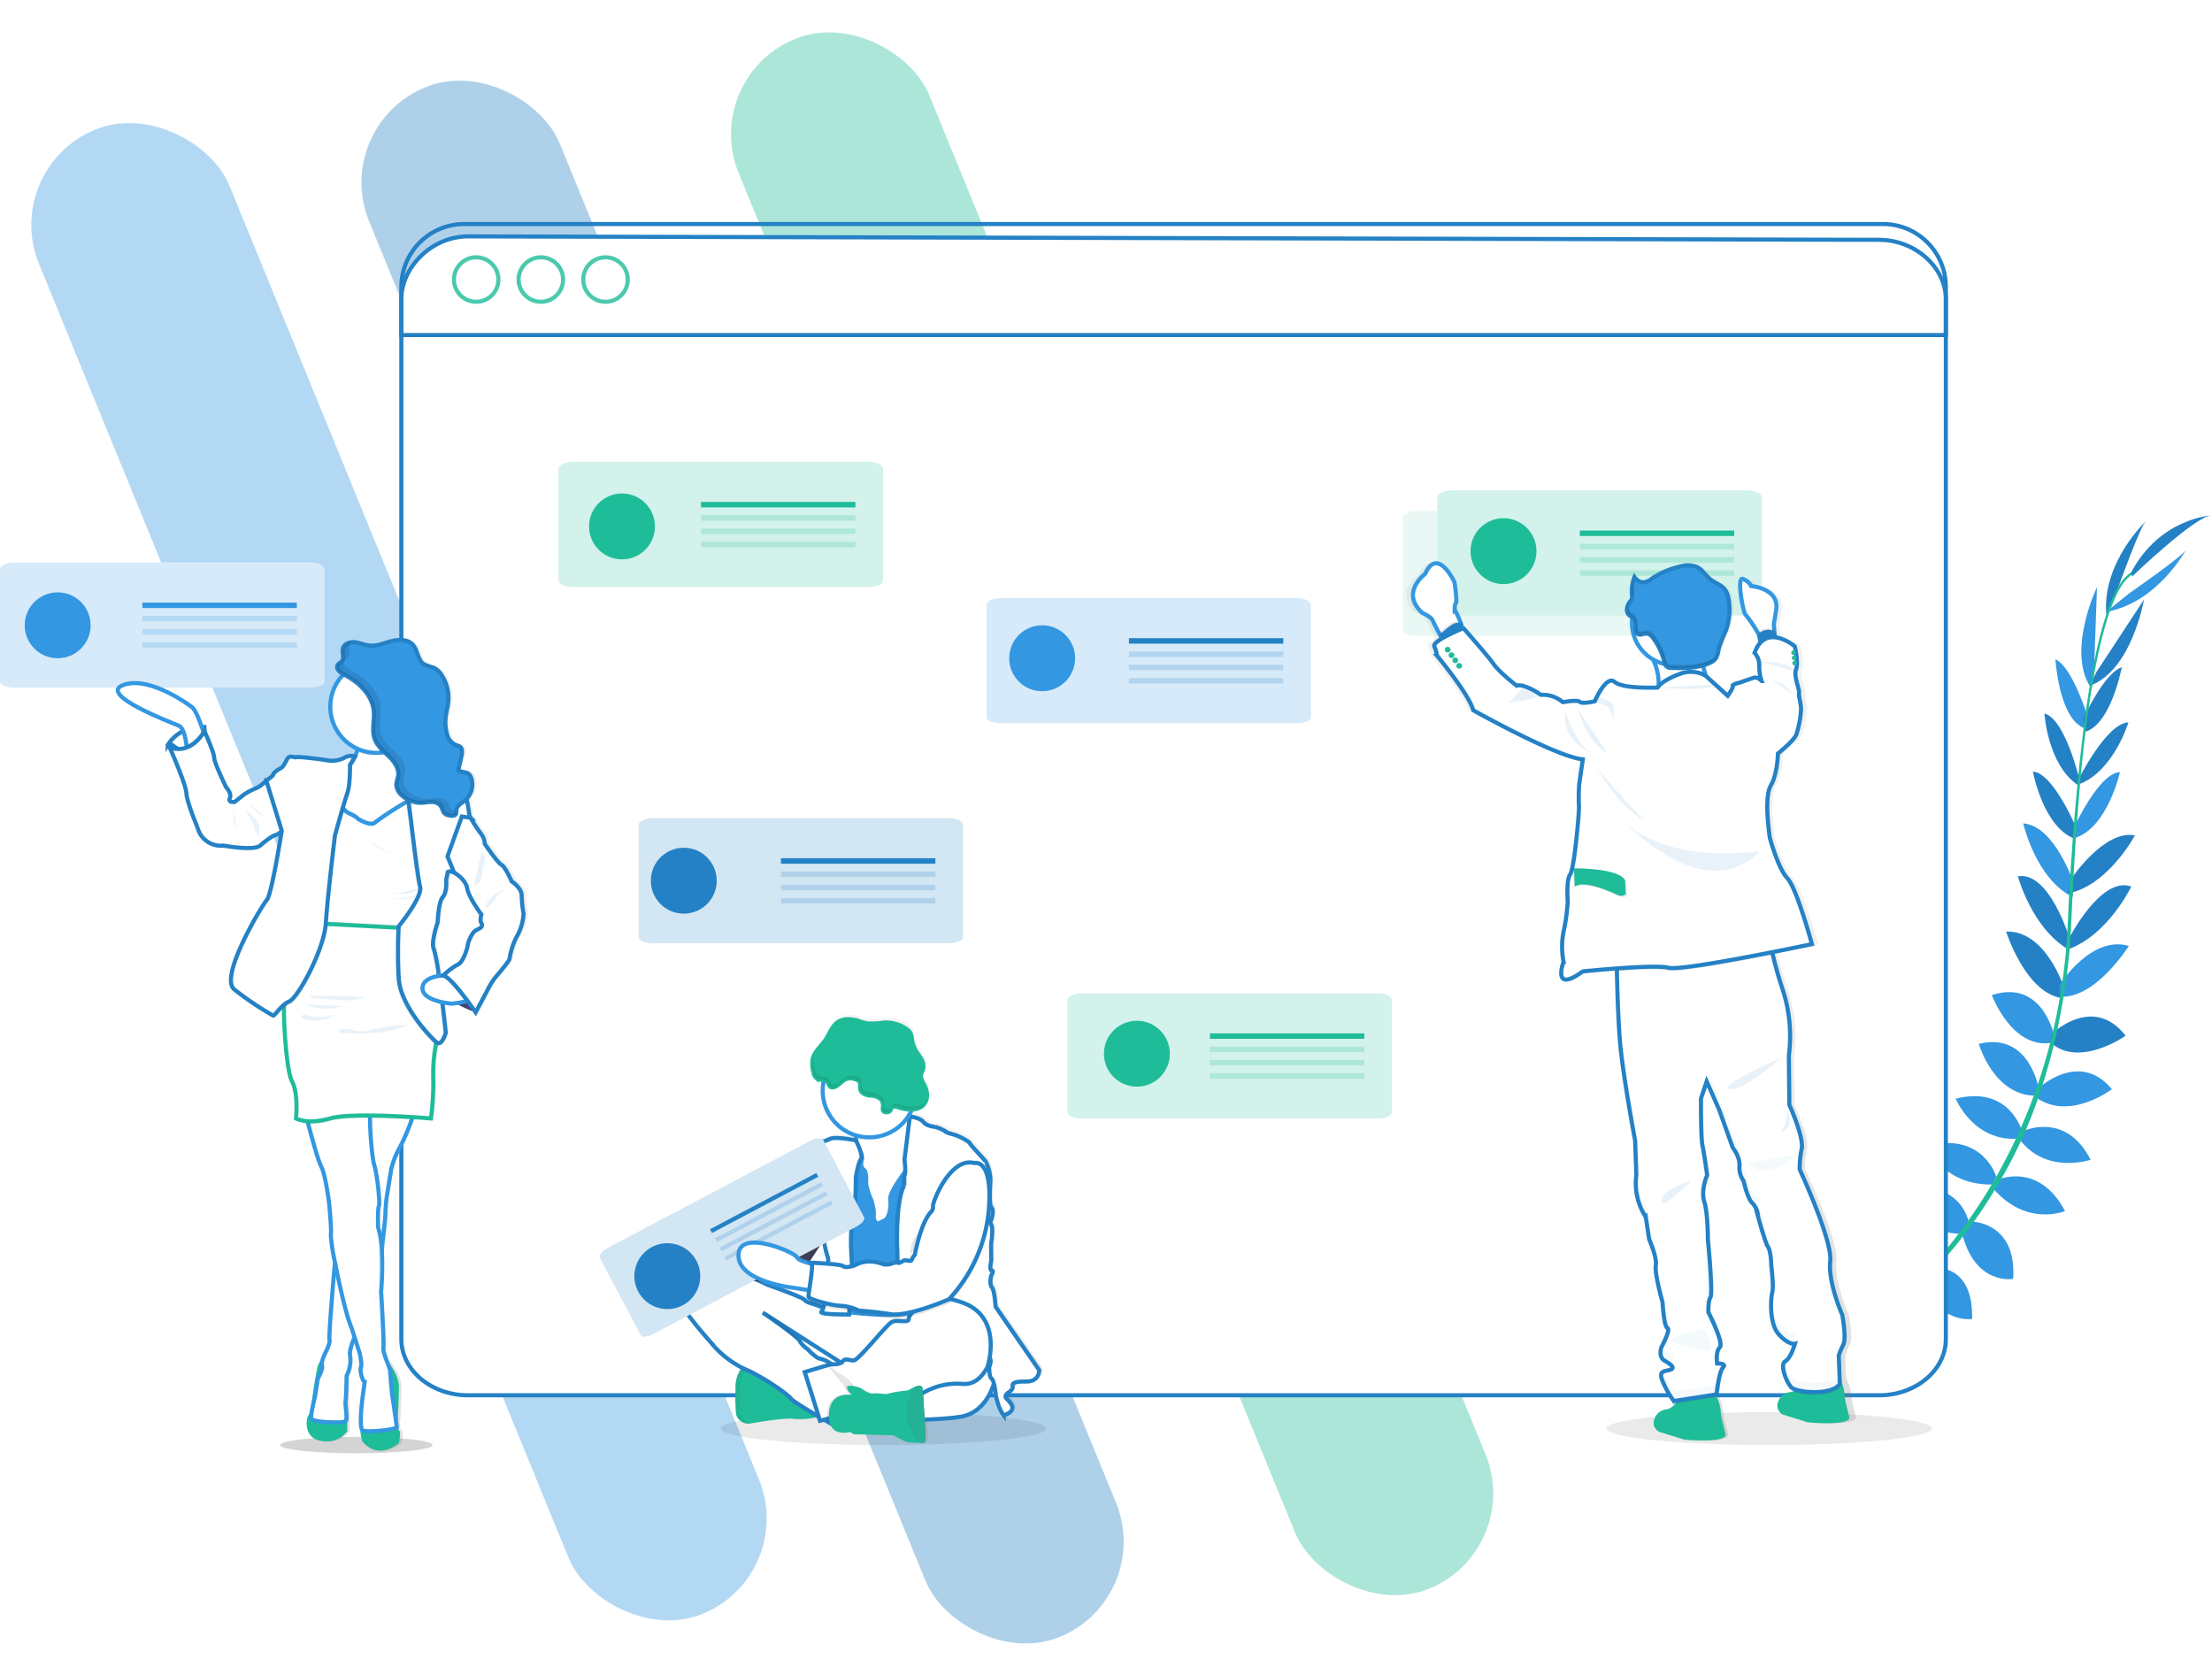 <svg xmlns="http://www.w3.org/2000/svg" xmlns:xlink="http://www.w3.org/1999/xlink" width="537" height="406.675" viewBox="0 0 537 406.675">
  <defs>
    <filter id="Path_806" x="87.932" y="47.885" width="393.955" height="300.332" filterUnits="userSpaceOnUse">
      <feOffset dy="3" input="SourceAlpha"/>
      <feGaussianBlur stdDeviation="3" result="blur"/>
      <feFlood flood-opacity="0.161"/>
      <feComposite operator="in" in2="blur"/>
      <feComposite in="SourceGraphic"/>
    </filter>
    <linearGradient id="linear-gradient" x1="0.5" y1="1" x2="0.5" gradientUnits="objectBoundingBox">
      <stop offset="0" stop-color="gray" stop-opacity="0.251"/>
      <stop offset="0.54" stop-color="gray" stop-opacity="0.122"/>
      <stop offset="1" stop-color="gray" stop-opacity="0.102"/>
    </linearGradient>
    <linearGradient id="linear-gradient-2" x1="-4.28" y1="0.935" x2="-4.28" y2="-0.076" xlink:href="#linear-gradient"/>
    <linearGradient id="linear-gradient-3" x1="0.5" y1="1" x2="0.5" y2="0" xlink:href="#linear-gradient"/>
  </defs>
  <g id="vector5" transform="translate(-415 -6571.206)">
    <rect id="Rectangle_152" data-name="Rectangle 152" width="49.956" height="406.274" rx="24.978" transform="matrix(0.926, -0.379, 0.379, 0.926, 495.154, 6601.841)" fill="#2481c5" opacity="0.369"/>
    <rect id="Rectangle_153" data-name="Rectangle 153" width="49.956" height="389.091" rx="24.978" transform="matrix(0.926, -0.379, 0.379, 0.926, 415, 6612.138)" fill="#3397e1" opacity="0.369"/>
    <rect id="Rectangle_154" data-name="Rectangle 154" width="49.956" height="406.274" rx="24.978" transform="matrix(0.926, -0.379, 0.379, 0.926, 584.871, 6590.117)" fill="#1fbc99" opacity="0.369"/>
    <ellipse id="Ellipse_115" data-name="Ellipse 115" cx="18.5" cy="2" rx="18.5" ry="2" transform="translate(483 6920)" opacity="0.171"/>
    <ellipse id="Ellipse_116" data-name="Ellipse 116" cx="39.5" cy="4" rx="39.5" ry="4" transform="translate(590 6914)" opacity="0.085"/>
    <ellipse id="Ellipse_117" data-name="Ellipse 117" cx="39.5" cy="4" rx="39.5" ry="4" transform="translate(805 6914)" opacity="0.085"/>
    <g id="Group_36" data-name="Group 36" transform="translate(415.02 6625.59)">
      <path id="Path_770" data-name="Path 770" d="M953.018,681.865s-5.986-3.95-11.918-1.145c0,0,1.827,3.521,9.337,3.185Z" transform="translate(-500.563 -413.528)" fill="#6c63ff"/>
      <path id="Path_771" data-name="Path 771" d="M962.9,684.56s1.822,6.936-2.742,11.655c0,0-2.747-2.859-.024-9.863Z" transform="translate(-509.708 -416.014)" fill="#6c63ff"/>
      <path id="Path_772" data-name="Path 772" d="M967.914,666.318s-.443-5.9-13.764-3.945c0,0-.058,3.809,4.617,5.611S965.581,668.266,967.914,666.318Z" transform="translate(-507.257 -404.43)" fill="#6c63ff"/>
      <path id="Path_773" data-name="Path 773" d="M979.977,670.81s5.63,1.807.609,14.3c0,0-3.711-.828-4.384-5.8S977.536,672.617,979.977,670.81Z" transform="translate(-518.501 -408.961)" fill="#6c63ff"/>
      <path id="Path_774" data-name="Path 774" d="M986.017,644.373s.765-9.707-12.849-8.709c0,0-.974,8.767,10.448,11.047Z" transform="translate(-517.002 -390.896)" fill="#6c63ff"/>
      <path id="Path_775" data-name="Path 775" d="M1001.709,622.352s-1.865-11-15.469-7.725c0,0-.053,9.512,13.248,10.345Z" transform="translate(-523.717 -379.83)" fill="#3397e1"/>
      <path id="Path_776" data-name="Path 776" d="M1014.049,599.331s-3.127-10.715-16.609-7.51c0,0,3.21,9.639,15.713,9.488Z" transform="translate(-529.462 -368.137)" fill="#3397e1"/>
      <path id="Path_777" data-name="Path 777" d="M1027.433,576.289s-3.054-11.12-16.073-7.793c0,0,4.344,10.564,15.211,9.678Z" transform="translate(-536.602 -356.161)" fill="#3397e1"/>
      <path id="Path_778" data-name="Path 778" d="M1037.375,551.961s-2.348-13.6-14.485-10.589c0,0,3.521,12.371,13.589,12.566Z" transform="translate(-542.516 -342.344)" fill="#3397e1"/>
      <path id="Path_779" data-name="Path 779" d="M1044.469,526.482s-2.815-13.711-15.1-9.741c0,0,4.817,12.956,14.232,11.616Z" transform="translate(-545.84 -329.563)" fill="#3397e1"/>
      <path id="Path_780" data-name="Path 780" d="M1050.459,499.178s-4.476-13.706-13.969-13.336c0,0,4.578,14.48,13.151,16.073Z" transform="translate(-549.492 -314.08)" fill="#2481c5"/>
      <path id="Path_781" data-name="Path 781" d="M1054.95,473.447s-4.87-16.5-12.6-15.23c0,0,3.375,12.615,12.323,17.8Z" transform="translate(-552.498 -299.878)" fill="#2481c5"/>
      <path id="Path_782" data-name="Path 782" d="M1057.177,446.22s-4.564-13.75-12.177-14.3c0,0,3.1,13.531,12.021,17.87Z" transform="translate(-553.857 -286.425)" fill="#3397e1"/>
      <path id="Path_783" data-name="Path 783" d="M1060.555,420.176s-5.694-13.764-10.715-14.076c0,0,2.474,13.555,10.228,16.336Z" transform="translate(-556.34 -273.181)" fill="#2481c5"/>
      <path id="Path_784" data-name="Path 784" d="M1064.153,393.38s-3.5-14.953-8.533-16.19c0,0,.687,12.23,8.027,17.31Z" transform="translate(-559.305 -258.352)" fill="#2481c5"/>
      <path id="Path_785" data-name="Path 785" d="M1068.829,363.88s-3.682-11.914-7.759-13.73c0,0,.808,14.047,6.819,16.648Z" transform="translate(-562.1 -244.482)" fill="#3397e1"/>
      <path id="Path_786" data-name="Path 786" d="M1077.039,335.142l.745-21.012s-7.608,15.859-1.305,24.718Z" transform="translate(-568.722 -226.006)" fill="#3397e1"/>
      <path id="Path_787" data-name="Path 787" d="M1089.227,297.34s5.484-15.342,6.819-16.2c0,0-10.764,9.956-9.712,22.76Z" transform="translate(-575.022 -209.084)" fill="#2481c5"/>
      <path id="Path_788" data-name="Path 788" d="M998.016,653.447s9.654-1.266,9.361,12.381c0,0-8.723,1.417-11.568-9.863Z" transform="translate(-528.626 -400.039)" fill="#3397e1"/>
      <path id="Path_789" data-name="Path 789" d="M1016.656,630.37s11.159-.034,10.228,13.93c0,0-9.361,1.671-12.454-11.29Z" transform="translate(-538.177 -388.218)" fill="#3397e1"/>
      <path id="Path_790" data-name="Path 790" d="M1030.821,608.767s10.126-4.749,16.609,7.51c0,0-9.357,3.955-17.5-5.528Z" transform="translate(-546.128 -376.672)" fill="#3397e1"/>
      <path id="Path_791" data-name="Path 791" d="M1043.922,584.246s10.37-5.051,16.458,6.921c0,0-10.8,3.721-17.31-5.026Z" transform="translate(-552.868 -364.016)" fill="#3397e1"/>
      <path id="Path_792" data-name="Path 792" d="M1051.868,559.75s9.98-9.537,17.948.107c0,0-10.2,7.842-18.406,2.016Z" transform="translate(-557.145 -349.836)" fill="#3397e1"/>
      <path id="Path_793" data-name="Path 793" d="M1058.836,532.407s10.043-9.741,17.943.448c0,0-11.271,8-18.3,1.6Z" transform="translate(-560.772 -335.815)" fill="#2481c5"/>
      <path id="Path_794" data-name="Path 794" d="M1063.07,502.056s7.735-12.177,16.838-9.454c0,0-8.022,12.892-16.755,12.318Z" transform="translate(-563.126 -317.348)" fill="#3397e1"/>
      <path id="Path_795" data-name="Path 795" d="M1067.54,475.734s7.793-15.338,15.162-12.664c0,0-5.616,11.787-15.362,15.25Z" transform="translate(-565.317 -302.243)" fill="#2481c5"/>
      <path id="Path_796" data-name="Path 796" d="M1068.034,448.378s8.012-12.069,15.518-10.6c0,0-6.551,12.24-16.292,14.091Z" transform="translate(-565.275 -289.367)" fill="#2481c5"/>
      <path id="Path_797" data-name="Path 797" d="M1070.1,420.028s6.21-13.54,11.261-13.638c0,0-2.986,13.448-10.842,15.937Z" transform="translate(-566.732 -273.33)" fill="#3397e1"/>
      <path id="Path_798" data-name="Path 798" d="M1072.63,395.355s6.9-13.721,12.089-13.745c0,0-3.531,11.728-11.86,14.948Z" transform="translate(-568.03 -260.619)" fill="#2481c5"/>
      <path id="Path_799" data-name="Path 799" d="M1074.76,366.764s5.163-11.349,9.439-12.634c0,0-2.581,13.833-8.869,15.644Z" transform="translate(-569.123 -246.524)" fill="#2481c5"/>
      <path id="Path_800" data-name="Path 800" d="M1079.75,337.943l11.538-17.573s-2.956,17.339-13.219,20.944Z" transform="translate(-570.82 -229.207)" fill="#2481c5"/>
      <path id="Path_801" data-name="Path 801" d="M1091.9,305.974s13.414-9.254,13.9-10.754c0,0-6.819,12.966-19.482,15.255Z" transform="translate(-575.047 -216.306)" fill="#3397e1"/>
      <path id="Path_803" data-name="Path 803" d="M1075.07,344.407l.56.073c2.893-22.648,7.111-36.043,11.879-37.684l-.185-.536C1082.269,308.013,1078.031,321.2,1075.07,344.407Z" transform="translate(-569.282 -221.969)" fill="#1fbc99"/>
      <path id="Path_804" data-name="Path 804" d="M1066.34,436.957l.847.073c.175-2.114.312-4.281.4-6.434.809-18.742,2.06-35.955,3.711-48.857l-.487-.609c-1.651,12.927-3.258,30.661-4.067,49.432C1066.661,432.7,1066.515,434.858,1066.34,436.957Z" transform="translate(-564.804 -260.373)" fill="#1fbc99"/>
      <path id="Path_805" data-name="Path 805" d="M932.633,596.553c.151-.063,15.07-6.726,30.553-22.619a122.94,122.94,0,0,0,22.332-31.659c7.155-14.578,11.519-32.492,12.985-49.895l-.886.414c-3.283,39.062-21.07,65.753-35.21,80.292-15.333,15.747-30.081,22.341-30.227,22.4Z" transform="translate(-495.988 -317.437)" fill="#1fbc99"/>
      <g transform="matrix(1, 0, 0, 1, -0.02, -54.38)" filter="url(#Path_806)">
        <path id="Path_806-2" data-name="Path 806" d="M611.575,148.391v252.5c0,7.506-7.243,13.638-16.185,13.638H252.805c-8.942,0-16.185-6.108-16.185-13.638v-252.5c0-7.52,7.243-15.191,16.185-15.191l342.565.833C604.313,134.033,611.575,140.9,611.575,148.391Z" transform="translate(-139.19 -78.82)" fill="#fff" stroke="#2481c5" stroke-width="1"/>
      </g>
      <path id="Path_807" data-name="Path 807" d="M611.575,148.469v11.69H236.62v-11.69A15.269,15.269,0,0,1,251.9,133.2H596.31A15.269,15.269,0,0,1,611.575,148.469Z" transform="translate(-139.208 -133.2)" fill="none" stroke="#2481c5" stroke-width="1"/>
      <circle id="Ellipse_76" data-name="Ellipse 76" cx="5.397" cy="5.397" r="5.397" transform="translate(110.183 8.08)" fill="#fff" stroke="#1fbc99" stroke-width="1" opacity="0.8"/>
      <circle id="Ellipse_77" data-name="Ellipse 77" cx="5.397" cy="5.397" r="5.397" transform="translate(125.881 8.08)" fill="#fff" stroke="#1fbc99" stroke-width="1" opacity="0.8"/>
      <circle id="Ellipse_78" data-name="Ellipse 78" cx="5.397" cy="5.397" r="5.397" transform="translate(141.579 8.08)" fill="#fff" stroke="#1fbc99" stroke-width="1" opacity="0.8"/>
      <g id="Group_25" data-name="Group 25" transform="translate(239.468 90.803)" opacity="0.2">
        <path id="Path_808" data-name="Path 808" d="M607.048,321.271v27.275c0,.813-1.525,1.461-3.409,1.461H531.69c-1.88,0-3.409-.658-3.409-1.461V321.271c0-.813,1.52-1.641,3.409-1.641h71.949C605.528,319.625,607.048,320.453,607.048,321.271Z" transform="translate(-528.28 -319.63)" fill="#3397e1"/>
      </g>
      <rect id="Rectangle_92" data-name="Rectangle 92" width="37.484" height="1.325" transform="translate(274.045 100.539)" fill="#2481c5"/>
      <rect id="Rectangle_93" data-name="Rectangle 93" width="37.484" height="1.325" transform="translate(274.045 103.764)" fill="#2481c5" opacity="0.2"/>
      <rect id="Rectangle_94" data-name="Rectangle 94" width="37.484" height="1.325" transform="translate(274.045 106.988)" fill="#2481c5" opacity="0.2"/>
      <rect id="Rectangle_95" data-name="Rectangle 95" width="37.484" height="1.325" transform="translate(274.045 110.217)" fill="#2481c5" opacity="0.2"/>
      <g id="Group_26" data-name="Group 26" transform="translate(155.007 144.219)" opacity="0.2">
        <path id="Path_810" data-name="Path 810" d="M433.638,430.941v27.275c0,.809-1.52,1.461-3.409,1.461H358.279c-1.88,0-3.409-.662-3.409-1.461V430.941c0-.813,1.52-1.641,3.409-1.641h71.958C432.118,429.3,433.638,430.128,433.638,430.941Z" transform="translate(-354.87 -429.3)" fill="#2481c5"/>
      </g>
      <rect id="Rectangle_96" data-name="Rectangle 96" width="37.484" height="1.325" transform="translate(189.578 153.96)" fill="#2481c5"/>
      <rect id="Rectangle_97" data-name="Rectangle 97" width="37.484" height="1.325" transform="translate(189.578 157.184)" fill="#2481c5" opacity="0.2"/>
      <rect id="Rectangle_98" data-name="Rectangle 98" width="37.484" height="1.325" transform="translate(189.578 160.409)" fill="#2481c5" opacity="0.2"/>
      <rect id="Rectangle_99" data-name="Rectangle 99" width="37.484" height="1.325" transform="translate(189.578 163.633)" fill="#2481c5" opacity="0.2"/>
      <g id="Group_27" data-name="Group 27" transform="translate(135.588 57.722)" opacity="0.2">
        <path id="Path_812" data-name="Path 812" d="M393.758,253.351v27.275c0,.809-1.52,1.461-3.409,1.461H318.409c-1.875,0-3.409-.662-3.409-1.461V253.351c0-.813,1.525-1.641,3.409-1.641h71.949C392.238,251.71,393.758,252.538,393.758,253.351Z" transform="translate(-315 -251.71)" fill="#1fbc99"/>
      </g>
      <rect id="Rectangle_100" data-name="Rectangle 100" width="37.484" height="1.325" transform="translate(170.15 67.463)" fill="#1fbc99"/>
      <rect id="Rectangle_101" data-name="Rectangle 101" width="37.484" height="1.325" transform="translate(170.15 70.687)" fill="#1fbc99" opacity="0.2"/>
      <rect id="Rectangle_102" data-name="Rectangle 102" width="37.484" height="1.325" transform="translate(170.15 73.912)" fill="#1fbc99" opacity="0.2"/>
      <rect id="Rectangle_103" data-name="Rectangle 103" width="37.484" height="1.325" transform="translate(170.15 77.136)" fill="#1fbc99" opacity="0.2"/>
      <g id="Group_28" data-name="Group 28" transform="translate(259.126 186.758)" opacity="0.2">
        <path id="Path_814" data-name="Path 814" d="M647.413,518.276v27.275c0,.813-1.52,1.461-3.409,1.461H572.049c-1.88,0-3.409-.658-3.409-1.461V518.276c0-.813,1.52-1.637,3.409-1.637h71.963C645.893,516.615,647.413,517.438,647.413,518.276Z" transform="translate(-568.64 -516.639)" fill="#1fbc99"/>
      </g>
      <rect id="Rectangle_104" data-name="Rectangle 104" width="37.484" height="1.325" transform="translate(293.702 196.471)" fill="#1fbc99"/>
      <rect id="Rectangle_105" data-name="Rectangle 105" width="37.484" height="1.325" transform="translate(293.702 199.695)" fill="#1fbc99" opacity="0.2"/>
      <rect id="Rectangle_106" data-name="Rectangle 106" width="37.484" height="1.325" transform="translate(293.702 202.924)" fill="#1fbc99" opacity="0.2"/>
      <rect id="Rectangle_107" data-name="Rectangle 107" width="37.484" height="1.325" transform="translate(293.702 206.149)" fill="#1fbc99" opacity="0.2"/>
      <path id="Path_816" data-name="Path 816" d="M464.618,613.193,453.932,597.7s-.2-3.838-.9-4.734-.151-2.888-.151-2.888.75-1.1.1-1.2-.1-2.542-.1-2.542l-.049-3.9s.6-3.741.1-4.637a1.461,1.461,0,0,1,.049-1.593s.6-2.143,0-2.693-.453-3.9-.3-6.527a9.955,9.955,0,0,0-1.047-4.535c0-.4-3.945-4.281-3.945-4.632s-2.5-1.792-4-2.192-2.245-.7-2.2-.9-2.348-.974-2.348-.974-2.094-.151-2.9-1.193-3.239-1.354-3.312-1.359l-.044-.209-.044-.224c.185-.317.36-.643.521-.974.049-.1.093-.2.136-.3a4.276,4.276,0,0,0,2.46-.765,3.336,3.336,0,0,0,1.193-2.391,5.276,5.276,0,0,0-.58-2.654c-.438-.9-1.081-1.827-.862-2.8.1-.419.351-.789.487-1.2a3.166,3.166,0,0,0-.36-2.362c-.375-.721-.9-1.359-1.325-2.06a8,8,0,0,1-1.052-2.922,4.5,4.5,0,0,0-.39-1.588,3.04,3.04,0,0,0-.877-.886,8.767,8.767,0,0,0-5.358-1.627,25.976,25.976,0,0,1-4.067.248,14.9,14.9,0,0,1-2.372-.619c-1.676-.487-3.609-.7-5.065.258s-2.041,2.844-3.03,4.32c-.877,1.3-2.153,2.4-2.82,3.78v-.083a4.8,4.8,0,0,0-.37,1.008,7.178,7.178,0,0,0,.219,3.3,2.3,2.3,0,0,0,.809,1.461,4.681,4.681,0,0,0,1.749.346c-.024.093-.049.19-.068.283a11.2,11.2,0,0,0-.248,2.372,11.417,11.417,0,0,0,8.153,10.944v.3a7.965,7.965,0,0,1-.049.857h0s-5.022-1.033-6.366-.331-4,1.242-4.384,1.641-1.4.1-2.3,2.435-1,4.734-2.143,5.845-1.749,1.846-1.8,2.645.151.974-.3,1.242-1.1,1.3-.9,1.695a1.413,1.413,0,0,1-.55,1.5,1.661,1.661,0,0,0-.7,1.5s-.3,1.1-1,1.344-1.149,1.895-1.149,1.895l-2.265,2.606-4.491-4.968a1.9,1.9,0,0,0-2.669-.136l-2.211,1.963a4.355,4.355,0,0,0-2.206,1.315,5.722,5.722,0,0,0-1.14,1.7l-1.208,1.086a3.059,3.059,0,0,0-.312,3.385l2.879,3.181v.029a5.031,5.031,0,0,0-2.781,1.13c-4.291,3.789-4.345,7.277-3.692,8.869s6.093,7.725,6.093,7.725a24.33,24.33,0,0,0,7.725,6.3h0l-.034.034c-.093.1-.18.2-.268.312l-.073.1a.7.7,0,0,0-.068.1l-.083.117-.063.1-.088.146-.054.093-.1.195s-.024.044-.034.063-.083.18-.122.273l-.044.1a.545.545,0,0,1-.078.195l-.044.132a.823.823,0,0,1-.063.195l-.044.141q-.029.1-.058.219a.654.654,0,0,1-.034.131c-.01.044-.054.239-.078.36a1.211,1.211,0,0,0,0,.141,2.2,2.2,0,0,0-.044.258.473.473,0,0,1-.024.18,1.178,1.178,0,0,0-.034.248,1.226,1.226,0,0,0,0,.19v.945c-.1,5.845.239,6.678.239,6.678a3.234,3.234,0,0,0,2.65,1.987,3.492,3.492,0,0,0,.857-.044c2.6-.453,8.689-1.5,10.837-1.1a18.535,18.535,0,0,0,5.382-.438l.448-.088.312.974.974-.273.838.487.531.3c.974,3.341,4.988,2.2,4.988,2.2l.95.55,9.639.248a19.376,19.376,0,0,0,3.409,1.636,3.055,3.055,0,0,0,.487.107,21.624,21.624,0,0,0,2.684.049c.74,0,1.31-.049,1.31-.049s-.1-2.616-.239-5.548a78.617,78.617,0,0,0,8.928-.731c5.148-.906,7.306-5.587,8.085-8.085a22.843,22.843,0,0,1,.487,3.1,22.633,22.633,0,0,0,.8,2.689,8.984,8.984,0,0,0,1.1,2c3.794-1.3,1.5-3.239.7-4.087s.55-1.544.55-1.544,1.052-.7.974-1.349-.151-1.344,3.249-1.3S464.618,613.193,464.618,613.193Zm-52.739-31.815a23.177,23.177,0,0,0,.945,4.164,5.31,5.31,0,0,1,.112,1.641c-2.012-.161-4.106-.248-4.106-.248a.487.487,0,0,1,.107.258l-.317-.073-.463-.112,3.711-5.635Zm-7.345,11.689,3.483.555.292.044a12.428,12.428,0,0,0-.18,1.646c0,.049.078.112.19.185a5.235,5.235,0,0,0-.068.823c.058.278,1.685.872,3.556,1.369-.029.1-.054.195-.078.283h0c-1.651-.867-4.247-1.271-4.549-1.914s-9.137-3.736-9.137-3.736-.326-.17-.882-.438l2.328.438.638-.063a34.818,34.818,0,0,0,4.408.8Z" transform="translate(-211.571 -335.432)" fill="url(#linear-gradient)"/>
      <path id="Path_817" data-name="Path 817" d="M466.553,688.209s-1.388,8.368-8.416,9.6-30.49.974-30.49.974-13.414-1.948-18.265-13.263-7.973-15.844-3.814-16.039,26.584,7.574,27.87,7.671S467.79,659.945,466.553,688.209Z" transform="translate(-224.874 -408.28)" fill="#65617d"/>
      <path id="Path_818" data-name="Path 818" d="M466.553,688.209s-1.388,8.368-8.416,9.6-30.49.974-30.49.974-13.414-1.948-18.265-13.263-7.973-15.844-3.814-16.039,26.584,7.574,27.87,7.671S467.79,659.945,466.553,688.209Z" transform="translate(-224.874 -408.28)" fill="#fff" stroke="#2481c5" stroke-width="1"/>
      <path id="Path_819" data-name="Path 819" d="M403.372,713.664a3.21,3.21,0,0,0,2.616,2,3.406,3.406,0,0,0,.848-.049c2.572-.443,8.611-1.461,10.74-1.086a18.569,18.569,0,0,0,5.358-.434c1.12-.209,1.948-.409,1.948-.409s-1.977-6.585-2.226-6.78-8.928-5.416-8.928-5.416L406.864,701h0a3.609,3.609,0,0,0-2.323,1.369,7.285,7.285,0,0,0-1.388,4.671C403.031,712.841,403.372,713.664,403.372,713.664Z" transform="translate(-224.616 -424.447)" fill="#1fbc99"/>
      <path id="Path_820" data-name="Path 820" d="M403.38,713.664a3.21,3.21,0,0,0,2.616,2,28.069,28.069,0,0,1-1.861-2.718l.034-4.8a8.465,8.465,0,0,1,2.7-7.14h0s-3.614.248-3.711,6.04S403.38,713.664,403.38,713.664Z" transform="translate(-224.624 -424.447)" opacity="0.05"/>
      <path id="Path_821" data-name="Path 821" d="M460.529,689.671l6.385-5,10.048-9.9-2.723-.122c-.409.258-1.549,1.076-1.593,2.07-.049,1.208-2.713.083-4.1.774s-8.168,9.371-9.347,9.317-2.128-.6-2.62.239a.474.474,0,0,1-.039.054Z" transform="translate(-252.014 -410.931)" opacity="0.1"/>
      <path id="Path_822" data-name="Path 822" d="M406,702.378l.692.317c4.871,2.08,10.837,6.434,11.285,7.228.273.487,3.746,2.591,6.424,4.169,1.12-.209,1.948-.409,1.948-.409s-1.977-6.585-2.226-6.78-8.923-5.416-8.923-5.416L408.338,701h0A3.609,3.609,0,0,0,406,702.378Z" transform="translate(-226.09 -424.447)" opacity="0.1"/>
      <path id="Path_823" data-name="Path 823" d="M378.022,664.165c.643,1.583,6.04,7.671,6.04,7.671a23.576,23.576,0,0,0,8.28,6.536c4.871,2.08,10.842,6.434,11.285,7.228.287.487,4.155,2.835,6.877,4.437l.614.356,1.349.784.716.409s1.656-1.33,3.307-2.669,3.254-2.65,3.278-2.723c.049-.151.692-1.831.541-1.948-.078-.049-.414-.735-1.042-1.529a7.019,7.019,0,0,0-2.518-2.085,7.15,7.15,0,0,1-3.268-3.409s-.219-.156-.546-.365a6.626,6.626,0,0,0-2.226-.974c-1.091-.136-3.117-2.362-3.117-2.362a6.1,6.1,0,0,1-1.948-2.031c-.521-1.086-8.2-6.332-8.908-6.819L415.36,676.6l4.457,2.859,6.385-5,10.048-9.9-3.317-.146c-4.871-.214-13.555-.545-14.651-.3a8.28,8.28,0,0,1-2.723.175,9.546,9.546,0,0,1-4.106-.75c-1.632-.862-4.213-1.266-4.51-1.9s-9.059-3.711-9.059-3.711-11.928-6.332-16.185-2.572S377.369,662.582,378.022,664.165Z" transform="translate(-211.584 -400.421)" fill="#fff" stroke="#2481c5" stroke-width="1"/>
      <path id="Path_824" data-name="Path 824" d="M457.31,584.627l1.534,5.1,1.977,11.485,7.277.487,2.109-3.5,2.1-3.483s1.31-4.642,2.255-9.132c.833-3.97,1.374-7.827.487-8.246-.8-.37-1.33-1.71-1.676-3.146-.044-.175-.083-.356-.117-.536a28.009,28.009,0,0,1-.487-3.692s-15.25-.794-13.121,5.494a9.925,9.925,0,0,1,.575,3.341,7.955,7.955,0,0,1-.049.852A7.126,7.126,0,0,1,457.31,584.627Z" transform="translate(-252.409 -357.218)" fill="#fff" stroke="#3397e1" stroke-width="1"/>
      <path id="Path_825" data-name="Path 825" d="M450.8,594.041l.546,8.665,1.237,7.374,1.388,3.409,1.237,18.684s11.933,1.383,14.836,0a1.271,1.271,0,0,0,.526-.409c3.507-5.294,2.357-20.627,2.357-20.627l1.349-9.917-.891-5.139-2.153-.229-1.661-.175s-.375.458-.911,1.174c-1.461,1.948-4.169,5.747-3.989,7.34.248,2.177-.3,4.384-1.14,4.749s-1.534.945-1.68.351a2.679,2.679,0,0,1-.151-1.583,12.844,12.844,0,0,0-.643-3.409s-1.335-3.02-1.237-4.306-.146-2.771-.546-3.117-.94-.7-.487-2.279-1.948-4.666-1.948-4.666Z" transform="translate(-249.069 -367.474)" fill="#3397e1"/>
      <path id="Path_826" data-name="Path 826" d="M483.148,609.818l.487,14.8,2.859,1.588a1.237,1.237,0,0,0,.526-.414c3.507-5.294,2.357-20.627,2.357-20.627l1.335-9.9-.891-5.138-2.153-.229c.833-3.97,1.378-7.822.487-8.241-.8-.375-1.335-1.71-1.675-3.146h0l-1.549,10.467s.131.94.175,1.914a5.42,5.42,0,0,1-.127,1.846,6.156,6.156,0,0,0-.1,2.474c-.891,1.573-1.339,4.486-1.554,7.306C483.036,606.258,483.148,609.818,483.148,609.818Z" transform="translate(-265.651 -361.617)" opacity="0.1"/>
      <path id="Path_827" data-name="Path 827" d="M486.8,578s2.494.312,3.283,1.349,2.874,1.188,2.874,1.188a11.351,11.351,0,0,1,2.323.974c-.054.18.7.487,2.182.891s3.96,1.831,3.96,2.182,3.9,4.2,3.9,4.6a9.919,9.919,0,0,1,1.037,4.505c-.146,2.625-.3,5.937.3,6.483s0,2.674,0,2.674a1.461,1.461,0,0,0-.049,1.583c.487.891-.1,4.6-.1,4.6l.054,3.862s-.545,2.435.1,2.523-.1,1.188-.1,1.188-.545,1.982.146,2.874.891,4.7.891,4.7l10.594,15.4s.146,2.82-3.219,2.771-3.317.643-3.215,1.286-.94,1.339-.94,1.339-1.339.692-.546,1.534,3.069,2.771-.692,4.057a8.952,8.952,0,0,1-1.091-1.977,23.073,23.073,0,0,1-.794-2.674s-.346-3.765-1.037-4.257-.594-2.874-.594-2.874.974-1.948-.395-2.723-21.484-11.928-21.484-11.928l-.487-14.8s-.346-10.939,1.734-14.612a6.155,6.155,0,0,1,.1-2.474c.346-.891-.049-3.765-.049-3.765Z" transform="translate(-265.933 -361.355)" fill="#fff" stroke="#2481c5" stroke-width="1"/>
      <path id="Path_828" data-name="Path 828" d="M444.4,589.614s-4.978-1.028-6.332-.336-3.96,1.237-4.354,1.636-1.388.1-2.279,2.435-.974,4.7-2.128,5.791-1.734,1.831-1.783,2.62.151.974-.3,1.237-1.086,1.291-.891,1.685,10.3,9.108,10.3,9.108a23.1,23.1,0,0,0,.94,4.159c.453.843-.487,12.425-1.486,13.214s6.7.716,6.7.716.351-7.6.648-8-.2-8.514-.2-8.514-.049-6.931.594-8.767.57-7.92.57-7.92.57-3.653,1.261-4.505S444.4,589.614,444.4,589.614Z" transform="translate(-236.5 -367.017)" opacity="0.1"/>
      <path id="Path_829" data-name="Path 829" d="M444.1,589.308s-4.978-1.023-6.332-.331-3.96,1.237-4.354,1.632-1.388.1-2.275,2.435-.974,4.7-2.128,5.791-1.734,1.831-1.783,2.625.146.974-.3,1.237-1.091,1.286-.891,1.685,10.3,9.108,10.3,9.108a22.979,22.979,0,0,0,.94,4.155c.453.838-.487,12.425-1.486,13.219s6.682.716,6.682.716.346-7.6.643-7.993-.2-8.514-.2-8.514-.049-6.931.594-8.767.575-7.92.575-7.92.565-3.653,1.257-4.505S444.1,589.308,444.1,589.308Z" transform="translate(-236.35 -366.863)" fill="#fff" stroke="#2481c5" stroke-width="1"/>
      <path id="Path_830" data-name="Path 830" d="M461.865,575.48a9.926,9.926,0,0,1,.575,3.341,11.339,11.339,0,0,0,13.024-5.143,28.025,28.025,0,0,1-.487-3.692S459.737,569.192,461.865,575.48Z" transform="translate(-254.641 -357.228)" opacity="0.1"/>
      <path id="Path_831" data-name="Path 831" d="M446.64,553.3a11.31,11.31,0,1,0,.244-2.357A11.31,11.31,0,0,0,446.64,553.3Z" transform="translate(-246.936 -342.874)" fill="#fff" stroke="#3397e1" stroke-width="1"/>
      <path id="Path_832" data-name="Path 832" d="M421.241,619.11l-2.723.843a1.4,1.4,0,0,1-.546,1.461,1.651,1.651,0,0,0-.692,1.461s-.3,1.091-.974,1.339-1.135,1.88-1.135,1.88l-2.279,2.625s-.843.692-.692,1.037-.891.443-.891.443l.546,8.816,4.7.886,2.922-.3,2.377-.886,2.08-1.242.94-2.435,4.155-6.332Z" transform="translate(-228.813 -382.442)" fill="#3f3d56"/>
      <path id="Path_833" data-name="Path 833" d="M399.909,637.71s-6.04-8.713-10.545-4.008,1.831,12.323,3.317,12.074,8.567-.643,8.567-.643Z" transform="translate(-216.74 -389.212)" fill="#ee8e9e"/>
      <path id="Path_834" data-name="Path 834" d="M447.14,550.964a1.374,1.374,0,0,1,.833.375c.38.4.4,1.12.9,1.374a1.053,1.053,0,0,0,.589.068c1.315-.19,2.075-1.675,3.341-2.085a3.409,3.409,0,0,1,2.216.19,1.685,1.685,0,0,1,.731.487c.424.55.127,1.354.321,2.016.273.921,1.369,1.286,2.323,1.4a4.032,4.032,0,0,1,2.655.906,2.435,2.435,0,0,1,.487,1.914,1.529,1.529,0,0,0,0,.711c.263.74,1.549.633,1.885.044.244-.424.17-.779.745-.9a2.436,2.436,0,0,1,1.213.209,8.821,8.821,0,0,0,3.137.487,11.339,11.339,0,1,0-21.353-7.179Z" transform="translate(-247.192 -342.891)" opacity="0.1"/>
      <path id="Path_835" data-name="Path 835" d="M458.577,551.617a1.529,1.529,0,0,1,0-.711,2.435,2.435,0,0,0-.487-1.914,4.067,4.067,0,0,0-2.654-.906c-.95-.122-2.051-.487-2.323-1.4-.195-.662.1-1.461-.322-2.016a1.631,1.631,0,0,0-.731-.487,3.409,3.409,0,0,0-2.216-.195c-1.266.409-2.026,1.895-3.341,2.085a1.057,1.057,0,0,1-.589-.068c-.487-.253-.521-.974-.9-1.374-.6-.638-1.744-.229-2.479-.7a2.255,2.255,0,0,1-.8-1.461,7.1,7.1,0,0,1-.219-3.283c.429-1.841,2.075-3.1,3.127-4.676.974-1.461,1.529-3.317,3-4.291s3.361-.75,5.022-.258a14.065,14.065,0,0,0,2.352.619,26.124,26.124,0,0,0,4.028-.244,8.63,8.63,0,0,1,5.319,1.617,2.921,2.921,0,0,1,.867.877,4.423,4.423,0,0,1,.39,1.578,8.008,8.008,0,0,0,1.042,2.893c.419.7.94,1.33,1.315,2.051a3.132,3.132,0,0,1,.356,2.343c-.127.409-.375.774-.487,1.193-.219.974.419,1.89.852,2.781a5.25,5.25,0,0,1,.58,2.64,3.332,3.332,0,0,1-1.188,2.372,4.246,4.246,0,0,1-2.508.76,8.929,8.929,0,0,1-3.2-.487,2.436,2.436,0,0,0-1.208-.209c-.58.117-.487.487-.75.9C460.126,552.25,458.84,552.357,458.577,551.617Z" transform="translate(-244.256 -336.496)" fill="#1fbc99" stroke="#1fbc99" stroke-width="1"/>
      <path id="Path_836" data-name="Path 836" d="M459.437,690.255l6.385-5,10.048-9.9-3.317-.146a2.162,2.162,0,0,0-.7,1.349c-.049,1.213-2.713.088-4.1.779s-8.168,9.371-9.347,9.313-2.128-.6-2.62.239l-.039.058a1.408,1.408,0,0,1-.755.448Z" transform="translate(-251.219 -411.218)" opacity="0.1"/>
      <path id="Path_837" data-name="Path 837" d="M437.69,686.271,440.9,696.5l.487,1.607,1.529-.419,3.37-.925,15-4.121a13.012,13.012,0,0,0,5.4-1.461,16.33,16.33,0,0,1,9.322-2.036c1.982.185,4.189-.667,6.02-4.052,0,0,4.155-12.274-6.332-15.786s-11,1.865-11,1.865l-.141.088c-.409.258-1.549,1.076-1.593,2.07-.049,1.208-2.713.083-4.1.774s-8.158,9.41-9.337,9.356-2.128-.6-2.62.239a.482.482,0,0,1-.039.054c-.365.487-1.461.623-2.2.643h-.687l-.093.029-.76.224Z" transform="translate(-242.345 -407.579)" fill="#fff" stroke="#2481c5" stroke-width="1"/>
      <path id="Path_838" data-name="Path 838" d="M439.4,657.749l1.544.249.643-6.385s-.706-.107-1.593-.312C440.228,652.187,439.692,655.635,439.4,657.749Z" transform="translate(-243.222 -398.953)" opacity="0.1"/>
      <path id="Path_839" data-name="Path 839" d="M480.1,603.117s4.6-1.335,3.468,11.733a36.5,36.5,0,0,1-9.654,21.333s-9.8,4.306-14.208,3.614-7.613-.843-7.613-.843a11.267,11.267,0,0,0-4.457-1.188c-2.474-.1-7.671-1.632-7.793-2.128s1.291-7.769.7-8.314c0,0,6.931.282,7.622.784s1.68.141,2.435,0,3.02-2.119,7.525-.39a4.5,4.5,0,0,0,2.128-.248,2.133,2.133,0,0,1,1.549-.1,4.258,4.258,0,0,0,1.072-.546c.151-.195,1.339,0,1.339,0a.526.526,0,0,0,.74-.346,3.243,3.243,0,0,1,.692-1.086s1.339-7.525,3.862-10.345a1.617,1.617,0,0,0,.546-1.437C469.85,612.82,474.156,601.52,480.1,603.117Z" transform="translate(-243.445 -374.159)" opacity="0.1"/>
      <path id="Path_840" data-name="Path 840" d="M448.85,701.794l6.536,7.915.044-.049c.049-.146.692-1.831.541-1.948a9.089,9.089,0,0,0-3.565-3.614,6.785,6.785,0,0,1-2.8-2.547Z" transform="translate(-248.069 -424.729)" opacity="0.1"/>
      <path id="Path_841" data-name="Path 841" d="M448.852,720.94l.716.409s1.656-1.33,3.307-2.669,3.254-2.65,3.278-2.723c.049-.151.692-1.831.541-1.948-.078-.049-.414-.735-1.042-1.529-4.432-1.242-1.607,1.836-1.232,1.977,0,0-5.4-1.237-5.694,4.637A7.014,7.014,0,0,0,448.852,720.94Z" transform="translate(-247.998 -430.184)" opacity="0.1"/>
      <path id="Path_842" data-name="Path 842" d="M454.826,723.444l.945.545,9.551.248a19.294,19.294,0,0,0,3.38,1.627,3.135,3.135,0,0,0,.487.107,22.278,22.278,0,0,0,2.664.049c.731,0,1.3-.049,1.3-.049s-.453-12.05-.794-13.316c-.161-.609-.974-.487-1.753-.17a11.3,11.3,0,0,0-1.71.867,30.45,30.45,0,0,0-4.705.74c-.648.351-2.474-.2-3.614,0s-3.166-1.339-3.166-1.339c-5.543-1.831-2.435,1.583-2.031,1.734,0,0-5.392-1.237-5.689,4.637S454.826,723.444,454.826,723.444Z" transform="translate(-248.493 -430.199)" fill="#1fbc99"/>
      <path id="Path_843" data-name="Path 843" d="M488.605,718.8c.1,2.494,2.046,5.591,3.21,7.228.731,0,1.3-.049,1.3-.049s-.453-12.05-.794-13.316c-.161-.609-.974-.487-1.753-.171C489.6,714.291,488.522,716.79,488.605,718.8Z" transform="translate(-268.459 -430.208)" fill="#565387"/>
      <path id="Path_844" data-name="Path 844" d="M488.605,718.8c.1,2.494,2.046,5.591,3.21,7.228.731,0,1.3-.049,1.3-.049s-.453-12.05-.794-13.316c-.161-.609-.974-.487-1.753-.171C489.6,714.291,488.522,716.79,488.605,718.8Z" transform="translate(-268.459 -430.208)" fill="#1fbc99" opacity="0.904"/>
      <path id="Path_846" data-name="Path 846" d="M417.59,676.26a19.762,19.762,0,0,1,8.767,7.009Z" transform="translate(-232.035 -411.756)" opacity="0.1"/>
      <g id="Group_29" data-name="Group 29" transform="translate(197.168 201.726)" opacity="0.1">
        <path id="Path_847" data-name="Path 847" d="M496.555,554.3l-.029.107a3.322,3.322,0,0,1-.166.414A2.929,2.929,0,0,1,496.555,554.3Z" transform="translate(-469.607 -550.925)"/>
        <path id="Path_848" data-name="Path 848" d="M441.534,548.344a4.452,4.452,0,0,1,.365-.974c-.024.083-.049.17-.068.258a7.1,7.1,0,0,0,.219,3.283,2.255,2.255,0,0,0,.8,1.461c.735.487,1.875.063,2.474.7.385.4.4,1.125.9,1.374a.974.974,0,0,0,.594.068c1.315-.185,2.075-1.671,3.341-2.08a3.341,3.341,0,0,1,2.211.19,1.631,1.631,0,0,1,.735.487c.424.546.127,1.354.321,2.017.273.916,1.369,1.281,2.318,1.4a4.063,4.063,0,0,1,2.659.906,2.4,2.4,0,0,1,.487,1.914,1.573,1.573,0,0,0,0,.706c.263.745,1.549.633,1.885.049.244-.429.17-.779.745-.9a2.484,2.484,0,0,1,1.213.209,8.918,8.918,0,0,0,3.2.487,4.315,4.315,0,0,0,2.508-.76,2.994,2.994,0,0,0,.77-.94,3.166,3.166,0,0,1-1.067,1.68,4.247,4.247,0,0,1-2.508.76,8.914,8.914,0,0,1-3.2-.487,2.436,2.436,0,0,0-1.213-.209c-.575.117-.487.487-.745.9-.336.589-1.622.7-1.885-.044a1.592,1.592,0,0,1,0-.711,2.4,2.4,0,0,0-.487-1.914,4.081,4.081,0,0,0-2.659-.906c-.955-.122-2.046-.487-2.318-1.4-.195-.662.1-1.461-.321-2.016a1.632,1.632,0,0,0-.731-.487,3.41,3.41,0,0,0-2.216-.195c-1.266.409-2.026,1.895-3.341,2.085a1.072,1.072,0,0,1-.594-.068c-.487-.253-.516-.974-.9-1.374-.6-.638-1.739-.229-2.474-.7a2.255,2.255,0,0,1-.8-1.461A7.1,7.1,0,0,1,441.534,548.344Z" transform="translate(-441.433 -547.37)"/>
      </g>
      <path id="Path_849" data-name="Path 849" d="M494.163,628.22c-.906,1.222-1.948,2.357-2.742,3.653a6.93,6.93,0,0,0-1.2,4.32,11.477,11.477,0,0,0,1.734-3.1,43.978,43.978,0,0,1,3.327-5.007c.214-.317,1.583-2.153.891-2.24C495.6,625.775,494.489,627.8,494.163,628.22Z" transform="translate(-269.282 -385.897)" opacity="0.1"/>
      <path id="Path_850" data-name="Path 850" d="M389.737,589.246l9.921,18.762c.3.555-.511,1.564-1.8,2.25l-49.52,26.189c-1.291.682-2.581.784-2.874.224l-9.921-18.757c-.3-.56.448-1.685,1.739-2.367l49.52-26.189C388.1,588.671,389.445,588.686,389.737,589.246Z" transform="translate(-189.916 -366.912)" fill="#fff"/>
      <g id="Group_30" data-name="Group 30" transform="translate(145.561 221.922)" opacity="0.2">
        <path id="Path_851" data-name="Path 851" d="M389.737,589.246l9.921,18.762c.3.555-.511,1.564-1.8,2.25l-49.52,26.189c-1.291.682-2.581.784-2.874.224l-9.921-18.757c-.3-.56.448-1.685,1.739-2.367l49.52-26.189C388.1,588.671,389.445,588.686,389.737,589.246Z" transform="translate(-335.477 -588.834)" fill="#2481c5"/>
      </g>
      <rect id="Rectangle_108" data-name="Rectangle 108" width="29.18" height="1.028" transform="translate(172.345 244.019) rotate(-27.87)" fill="#2481c5"/>
      <rect id="Rectangle_109" data-name="Rectangle 109" width="29.18" height="1.028" transform="translate(173.52 246.243) rotate(-27.87)" fill="#2481c5" opacity="0.2"/>
      <rect id="Rectangle_110" data-name="Rectangle 110" width="29.18" height="1.028" transform="translate(174.693 248.457) rotate(-27.87)" fill="#2481c5" opacity="0.2"/>
      <rect id="Rectangle_111" data-name="Rectangle 111" width="29.18" height="1.028" transform="translate(175.868 250.68) rotate(-27.87)" fill="#2481c5" opacity="0.2"/>
      <path id="Path_853" data-name="Path 853" d="M404.66,643.927c-.049,6.531,13.467,7.92,13.467,7.92l3.453.545,1.544.249.643-6.385s-.706-.107-1.593-.312c-1.305-.307-3-.833-3.356-1.573C418.225,643.133,404.709,637.39,404.66,643.927Z" transform="translate(-225.402 -393.596)" fill="#fff" stroke="#3397e1" stroke-width="1"/>
      <path id="Path_854" data-name="Path 854" d="M479.838,601.063s4.6-1.335,3.468,11.733a36.5,36.5,0,0,1-9.654,21.333s-9.8,4.306-14.208,3.614-7.622-.843-7.622-.843a11.266,11.266,0,0,0-4.457-1.188c-2.474-.1-7.671-1.632-7.793-2.128s1.291-7.793.7-8.314c0,0,6.931.282,7.622.784s1.68.141,2.435,0,3.02-2.124,7.525-.39a4.5,4.5,0,0,0,2.128-.248,2.134,2.134,0,0,1,1.549-.1,4.254,4.254,0,0,0,1.072-.546c.151-.195,1.339,0,1.339,0a.521.521,0,0,0,.74-.346,3.293,3.293,0,0,1,.692-1.091s1.339-7.52,3.862-10.345a1.6,1.6,0,0,0,.546-1.432C469.59,610.765,473.9,599.494,479.838,601.063Z" transform="translate(-243.306 -373.108)" fill="#fff" stroke="#2481c5" stroke-width="1"/>
      <path id="Path_855" data-name="Path 855" d="M831.787,267.611v27.275c0,.813-1.52,1.461-3.409,1.461H756.409c-1.88,0-3.409-.658-3.409-1.461V267.611c0-.813,1.52-1.641,3.409-1.641h71.978C830.268,265.985,831.787,266.8,831.787,267.611Z" transform="translate(-404.079 -201.303)" fill="#fff"/>
      <g id="Group_31" data-name="Group 31" transform="translate(340.504 69.63)" opacity="0.1">
        <path id="Path_856" data-name="Path 856" d="M814.492,277.8v27.275c0,.809-1.524,1.461-3.409,1.461H739.13c-1.88,0-3.409-.662-3.409-1.461V277.8c0-.813,1.52-1.641,3.409-1.641h71.963C812.968,276.16,814.492,276.988,814.492,277.8Z" transform="translate(-735.72 -276.16)" fill="#1fbc99"/>
      </g>
      <path id="Path_857" data-name="Path 857" d="M831.787,267.611v27.275c0,.813-1.52,1.461-3.409,1.461H756.409c-1.88,0-3.409-.658-3.409-1.461V267.611c0-.813,1.52-1.641,3.409-1.641h71.978C830.268,265.985,831.787,266.8,831.787,267.611Z" transform="translate(-404.079 -201.303)" fill="#fff"/>
      <g id="Group_32" data-name="Group 32" transform="translate(348.921 64.667)" opacity="0.2">
        <path id="Path_858" data-name="Path 858" d="M831.787,267.611v27.275c0,.813-1.52,1.461-3.409,1.461H756.409c-1.88,0-3.409-.658-3.409-1.461V267.611c0-.813,1.52-1.641,3.409-1.641h71.978C830.268,265.985,831.787,266.8,831.787,267.611Z" transform="translate(-753 -265.97)" fill="#1fbc99"/>
      </g>
      <rect id="Rectangle_112" data-name="Rectangle 112" width="37.484" height="1.325" transform="translate(383.512 74.408)" fill="#1fbc99"/>
      <rect id="Rectangle_113" data-name="Rectangle 113" width="37.484" height="1.325" transform="translate(383.512 77.633)" fill="#1fbc99" opacity="0.2"/>
      <rect id="Rectangle_114" data-name="Rectangle 114" width="37.484" height="1.325" transform="translate(383.512 80.857)" fill="#1fbc99" opacity="0.2"/>
      <rect id="Rectangle_115" data-name="Rectangle 115" width="37.484" height="1.325" transform="translate(383.512 84.081)" fill="#1fbc99" opacity="0.2"/>
      <path id="Path_860" data-name="Path 860" d="M846.616,509.394c-.672-2.435-1.111-4.569-1.111-4.569a9.5,9.5,0,0,0-1.247-4.632l-.024-.667h0l-.195-4.948a16.675,16.675,0,0,1,1.149-2.63c.828-1.583-.278-7.233-.278-7.233s-3.6-7.886-3-12.995-7.632-22.3-7.632-22.3a22.4,22.4,0,0,1,.521-5.007,3.986,3.986,0,0,0,.054-1.052,1.124,1.124,0,0,0,0-.127v.039c-.244-3.346-3.132-9.522-3.132-9.522l-.107-11.987a35.15,35.15,0,0,0-1.7-16.492c-1.091-3.268-1.807-5.893-2.275-7.92-.054-.229-.107-.448-.151-.662,5.645-1.081,9.951-1.948,9.951-1.948s-3.819-13.638-6.137-15.976-4.384-9.834-4.384-9.834-1.529-9.688.229-12.6,1.826-7.871,1.826-7.871,4.15-3.268,4.632-4.666a22.773,22.773,0,0,0,1.188-6.166c-.063-1.632-.653-3.083-.487-3.95s-1.408-4.086-.755-5.665a4.2,4.2,0,0,0,.229-1.505v-.063a21,21,0,0,0-.531-4.023,11.465,11.465,0,0,0-4.315-2.1l-.107-.365-.278-.974c-.146-.088-.287-.166-.429-.234V318.4l-.093-1.4.545-3.171c1.106-5.518-6.225-6.054-6.225-6.054a3.809,3.809,0,0,0-2.133-1.729c-1.49-.487.068,8.236.779,8.767a33.284,33.284,0,0,1,3.049,4.384h0l.136.214a3.321,3.321,0,0,0-.321.365l.351,1.885.054.292a7.633,7.633,0,0,0-1.086,2.026,4.241,4.241,0,0,1,1.184,3.059,9.391,9.391,0,0,0,.589,3.77c-.083-.088-1.062-1.067-1.987-.779s-3.521,1.169-3.521,1.169-1.948.419-1.749.843-1.242,2.377-1.242,2.377L811,329.634c-.058-.146-.117-.292-.17-.443a12.474,12.474,0,0,1-.541-2.167,11.848,11.848,0,0,0,1.661-.6,3.639,3.639,0,0,0,1.422-.974,5.964,5.964,0,0,0,.76-2.3,31.985,31.985,0,0,1,1.783-4.427,14.16,14.16,0,0,0,.716-7.822,5.194,5.194,0,0,0-.9-2.255c-.906-1.149-2.479-1.573-3.648-2.469s-1.948-2.309-3.3-2.966a6.144,6.144,0,0,0-4-.19,21.368,21.368,0,0,0-7.355,3,3.768,3.768,0,0,1-2.435.916,3.319,3.319,0,0,1-1.846-1.252.4.4,0,0,1,0-.073l-.063-.063a9.3,9.3,0,0,0-.662,3.965,2.735,2.735,0,0,0,.049.628v.219a1.186,1.186,0,0,1,0,.185h0a1.114,1.114,0,0,1-.029.283,2.026,2.026,0,0,1-.487.726,4.386,4.386,0,0,0-.409.6.746.746,0,0,1,.063-.219,3.077,3.077,0,0,0-.487,1.68,1.656,1.656,0,0,0,.438,1.174,5.724,5.724,0,0,0,.886.658,9.514,9.514,0,0,0-.093,1.753,10.184,10.184,0,0,0,5.289,8.489c.068.146.132.292.2.443a12.6,12.6,0,0,1,1.174,5.7,2.972,2.972,0,0,1-.049.419c-.019.136-.127.151-.18.229h0s-8.684.419-10.8-1.354-4.987,4.72-4.987,4.72-3.088.726-3.736.146-4.276.078-4.276.078a7.832,7.832,0,0,0-5.5-1.773,16.116,16.116,0,0,0-4.072-2.06h0l-.1-.029h0a4.471,4.471,0,0,0-1.948-.175s-4.408-3.366-5.728-5.212-7.52-8.645-7.549-8.679l-.034-.336-.107-1.023a3.683,3.683,0,0,1-.531.068l-.132-.351a18.747,18.747,0,0,0-1.373-2.844s-.049-1.3.317-1.632-.351-5.056-.351-5.056-4.194-8.85-7.384-2c0,0-6.332,4.6-.687,9.444,0,0,2.226.974,2.567,1.8.224.536,1.023,2.026,1.559,3.015.088.166.17.312.239.443l-.058.054.112.843.044.326c-1,.623-1.68,1.232-1.5,1.666a9.411,9.411,0,0,1,.711,2.3s7.929,9.181,9.064,13.195c0,0,20.749,11.275,27.456,11.879l-.877,6.059a48.027,48.027,0,0,0-.078,4.919c.136,1.291-.526,7.179-.526,7.179s-.828,8.655-1.758,9.9-.56,6.4-.56,6.4a43.524,43.524,0,0,1-1.052,7.374,18.808,18.808,0,0,0,0,7.33s-3.083,7.881,4.812,2.314c0,0,3.965-.4,8.533-.731v.458c0,.589.029,1.227.049,1.9.107,4.442.317,10.559.7,15.182.677,8.168,3.789,24.241,3.789,24.241l.312,8.134a11.176,11.176,0,0,0-.141,2.333,15.1,15.1,0,0,0,2.484,8.08l.833,5.4a21.331,21.331,0,0,1,1.71,5.655,2.919,2.919,0,0,1-.044.521,3.6,3.6,0,0,0-.039.833c0,2.465,1.724,8.3,1.724,8.3s.317,5.937,1.218,6.249c.774.263-.882,3.463-1.378,4.384q-.024-.084-.039-.17c-.063.122-.1.185-.1.185a4.233,4.233,0,0,0-.219,1.515,2.153,2.153,0,0,0,1.067,2.051c1.729.974,2.669,1.792,1.252,2.192a15.119,15.119,0,0,0-1.558.395c0-.068-.058-.136-.083-.2a.974.974,0,0,0-.546,1.062,4.482,4.482,0,0,0,.609,2,21.636,21.636,0,0,0,2.581,4.3l.677-.1a3.548,3.548,0,0,1-.365.75,2.888,2.888,0,0,1-.974.93,3.072,3.072,0,0,1-1.2.487,3.41,3.41,0,0,0-2.474,1.325c-.843,1.179-1.339,2.766.487,4.072l6.449,1.948s11,1,10.321-1.432-1.111-4.569-1.111-4.569a9.742,9.742,0,0,0-1.057-4.32,5.343,5.343,0,0,0-.409-.628l.385-.058s.589-5.455,1.617-6.531c.239-.244.287-.429.224-.57.1-.3-.185-.487-.55-.546a.783.783,0,0,1-.068.214,5.46,5.46,0,0,0-1.067-.078s-.487-2.825.653-3.9a1.091,1.091,0,0,0,.19-.852,4.615,4.615,0,0,0-.166-1.149.3.3,0,0,0-.034.068,42.243,42.243,0,0,0-2.815-6.58s-.185-2.581.487-3.638-.633-14.037-.633-14.037.029-6.3-.886-9.191.735-6.41.735-6.41a.91.91,0,0,0-.029-.19v-.044s-.054-.385-.141-.974a.309.309,0,0,1,0,.063c-.239-1.656-.7-4.656-.974-6.044-.434-1.948-.351-11.456-.351-11.456l1.461-4.111L814.168,435l3.385,9.186a7.936,7.936,0,0,1,1.685,3.9v.292a5.338,5.338,0,0,0,0,.623,5.542,5.542,0,0,0,1.047,3.273s.974,4.384,2.26,5.436a4.961,4.961,0,0,1,1.374,3.224s1.758,6.332,2.513,7.408c.633.921.765,3.512.789,4.306h0v.234s.3,2.27.365,4.184v.633a6.93,6.93,0,0,1-.127,1.554v-.229a16.373,16.373,0,0,0-.3,3.984c.049,2.294.487,4.992,1.948,6.531,2.508,2.664,4.008,2.26,4.008,2.26s-1.023,3.487-2.435,4.233a1.034,1.034,0,0,0-.151.1,1.383,1.383,0,0,0-.039-.195,1.665,1.665,0,0,0-.37,1.3,9.3,9.3,0,0,0,1.948,5.041,2.833,2.833,0,0,0,1.227.653,2.392,2.392,0,0,1-.214.151,4.6,4.6,0,0,1-.487.248,2.385,2.385,0,0,1-.721.214,3.433,3.433,0,0,0-2.474,1.325c-.838,1.179-1.339,2.762.487,4.072l6.449,1.948S847.312,511.829,846.616,509.394Z" transform="translate(-396.109 -219.972)" fill="url(#linear-gradient-2)"/>
      <path id="Path_861" data-name="Path 861" d="M868.244,726.148,862,724.2c-1.749-1.31-1.266-2.9-.453-4.077a3.288,3.288,0,0,1,2.391-1.32,2.924,2.924,0,0,0,1.159-.487,2.728,2.728,0,0,0,.94-.93,4.56,4.56,0,0,0,.614-2.406s6.682-2.24,8.611-.331a5.2,5.2,0,0,1,.867,1.169,10.058,10.058,0,0,1,1.028,4.325s.429,2.133,1.081,4.569S868.244,726.148,868.244,726.148Z" transform="translate(-459.381 -431.052)" fill="#1fbc99"/>
      <path id="Path_862" data-name="Path 862" d="M929.884,717.569l-6.239-1.948c-1.753-1.305-1.271-2.893-.458-4.067a3.253,3.253,0,0,1,2.391-1.32,2.433,2.433,0,0,0,.7-.219,4.021,4.021,0,0,0,.487-.249c1.69-1.013,1.554-3.336,1.554-3.336s6.687-2.24,8.611-.331a4.759,4.759,0,0,1,.682.852,9.76,9.76,0,0,1,1.213,4.637s.429,2.143,1.081,4.574S929.884,717.569,929.884,717.569Z" transform="translate(-490.999 -426.667)" fill="#1fbc99"/>
      <path id="Path_863" data-name="Path 863" d="M880.765,714.688a5.207,5.207,0,0,1,.867,1.169h0L871.54,717.42a4.559,4.559,0,0,0,.614-2.406S878.836,712.778,880.765,714.688Z" transform="translate(-464.883 -431.072)" opacity="0.1"/>
      <path id="Path_864" data-name="Path 864" d="M941.61,706.931l.073,1.9c-1.461,2.659-9.118,2.382-11.383,1.164a4.033,4.033,0,0,0,.487-.248c1.69-1.013,1.554-3.336,1.554-3.336s6.687-2.241,8.611-.331A4.761,4.761,0,0,1,941.61,706.931Z" transform="translate(-495.023 -426.656)" opacity="0.1"/>
      <path id="Path_865" data-name="Path 865" d="M897.378,586.295a16.712,16.712,0,0,0-1.106,2.63l.258,6.819c-1.612,2.922-10.6,2.309-11.87.8s-2.713-5.5-1.359-6.244,2.338-4.228,2.338-4.228-1.461.4-3.9-2.265-1.978-8.806-1.6-10.287-.248-6.376-.248-6.376-.044-3.448-.774-4.539-2.435-7.408-2.435-7.408a5.1,5.1,0,0,0-1.33-3.229c-1.247-1.076-2.192-5.436-2.192-5.436a5.65,5.65,0,0,1-1-3.668c.175-2.163-1.637-4.423-1.637-4.423l-3.288-9.186-3.025-6.872-1.388,4.116s-.068,9.488.356,11.456,1.14,7.2,1.14,7.2-1.593,3.512-.7,6.41.872,9.2.872,9.2,1.271,12.971.623,14.032-.487,3.638-.487,3.638,3.823,7.442,2.742,8.519-.628,3.9-.628,3.9,2.435-.093,1.422.974-1.564,6.532-1.564,6.532l-10.365,1.607a21.593,21.593,0,0,1-2.5-4.306c-1.5-3.137.151-2.849,1.525-3.249s.487-1.222-1.213-2.2-.818-3.331-.818-3.331,2.333-4.315,1.461-4.627S853.494,576,853.494,576s-1.992-6.994-1.637-8.908-1.627-6.4-1.627-6.4l-.809-5.4a14.924,14.924,0,0,1-2.289-10.175l-.3-8.382s-3.034-16.073-3.692-24.265c-.424-5.231-.638-12.381-.735-16.847-.054-2.5-.073-4.164-.073-4.164l37.051-5.3a30.942,30.942,0,0,0,.886,5.5c.458,2.026,1.154,4.651,2.216,7.92a36.359,36.359,0,0,1,1.671,16.5l.117,11.982s3.58,7.881,3,10.667a23.16,23.16,0,0,0-.487,5.022s7.993,17.2,7.413,22.307,2.922,13,2.922,13S898.181,584.712,897.378,586.295Z" transform="translate(-449.9 -314.242)" fill="#fff" stroke="#2481c5" stroke-width="1"/>
      <path id="Path_866" data-name="Path 866" d="M908.13,599.268,919.4,597.32S913.234,604.119,908.13,599.268Z" transform="translate(-483.652 -371.265)" fill="#2481c5" opacity="0.05"/>
      <path id="Path_867" data-name="Path 867" d="M925.046,574.74s.541,3.989-1.856,5.591C923.2,580.332,927.574,579.474,925.046,574.74Z" transform="translate(-491.376 -359.683)" fill="#2481c5" opacity="0.1"/>
      <path id="Path_868" data-name="Path 868" d="M910.742,548.63s-9.167,8.158-12.664,7.647S910.742,548.63,910.742,548.63Z" transform="translate(-478.241 -346.29)" fill="#2481c5" opacity="0.1"/>
      <path id="Path_869" data-name="Path 869" d="M871.987,610s-7.126,1.909-7.228,4.8S871.987,610,871.987,610Z" transform="translate(-461.404 -377.769)" fill="#2481c5" opacity="0.1"/>
      <path id="Path_870" data-name="Path 870" d="M877.6,683.55s-10.077,2.284-7.155,3.463a49.3,49.3,0,0,0,7.71,2.036S881.428,689.093,877.6,683.55Z" transform="translate(-464.046 -415.496)" fill="#2481c5" opacity="0.05"/>
      <g id="Group_33" data-name="Group 33" transform="translate(392.415 176.959)" opacity="0.05">
        <path id="Path_871" data-name="Path 871" d="M865.641,693.487a2.021,2.021,0,0,1-.974-1.437c-.058.117-.1.185-.1.185s-.857,2.357.818,3.332c.195.112.375.219.545.326.3-.068.623-.122.935-.214C868.2,695.3,867.292,694.461,865.641,693.487Z" transform="translate(-853.61 -596.815)" fill="#2481c5"/>
        <path id="Path_872" data-name="Path 872" d="M893.272,690.723c.268-.268.234-.93.029-1.773a4.783,4.783,0,0,0-.487,2.513A2,2,0,0,1,893.272,690.723Z" transform="translate(-868.203 -595.225)" fill="#2481c5"/>
        <path id="Path_873" data-name="Path 873" d="M886.575,604.75a11.693,11.693,0,0,0-.565,3.2,12.424,12.424,0,0,1,.706-2.206S886.663,605.359,886.575,604.75Z" transform="translate(-864.721 -552.035)" fill="#2481c5"/>
        <path id="Path_874" data-name="Path 874" d="M934.416,592.635a3.828,3.828,0,0,0,.058-.945c-.1.648-.17,1.247-.214,1.773C934.309,593.2,934.357,592.917,934.416,592.635Z" transform="translate(-889.47 -545.336)" fill="#2481c5"/>
        <path id="Path_875" data-name="Path 875" d="M888.856,665.6a5.477,5.477,0,0,0,.18-1.919,6.48,6.48,0,0,0-.4,2.435A2.343,2.343,0,0,1,888.856,665.6Z" transform="translate(-866.067 -582.263)" fill="#2481c5"/>
        <path id="Path_876" data-name="Path 876" d="M879.268,700.8a33.882,33.882,0,0,0-.974,5.358l-10.365,1.607a21.817,21.817,0,0,1-2.5-4.3c-.131-.278-.239-.526-.326-.75-.614.312-.833.974.058,2.83a21.618,21.618,0,0,0,2.5,4.3l10.365-1.607s.565-5.455,1.559-6.527C880.072,701.161,879.736,700.9,879.268,700.8Z" transform="translate(-853.722 -601.303)" fill="#2481c5"/>
        <path id="Path_877" data-name="Path 877" d="M853.493,581.079s.317,5.942,1.188,6.254h0c.4-1,.653-1.948.263-2.08-.877-.312-1.188-6.254-1.188-6.254s-2-6.994-1.637-8.9-1.627-6.4-1.627-6.4l-.813-5.4a14.923,14.923,0,0,1-2.289-10.175l-.321-8.353s-3.034-16.073-3.692-24.266c-.424-5.231-.638-12.386-.735-16.847,0-.809-.029-1.524-.044-2.128l-.3.044s0,1.656.078,4.164c.1,4.461.312,11.616.731,16.847.662,8.168,3.7,24.265,3.7,24.265l.321,8.353a14.924,14.924,0,0,0,2.289,10.175l.809,5.4s1.987,4.491,1.627,6.4S853.493,581.079,853.493,581.079Z" transform="translate(-842.3 -496.52)" fill="#2481c5"/>
        <path id="Path_878" data-name="Path 878" d="M927.491,703.763a10.071,10.071,0,0,1-1.8-4.023c-1.028.974.336,4.676,1.539,6.1,1.266,1.505,10.258,2.109,11.87-.8l-.063-1.641C936.8,705.809,928.689,705.2,927.491,703.763Z" transform="translate(-884.887 -600.759)" fill="#2481c5"/>
        <path id="Path_879" data-name="Path 879" d="M954.716,686.928a16.707,16.707,0,0,0-1.106,2.63l.044,1.208c.18-.448.438-1.047.8-1.758a5.225,5.225,0,0,0,.292-2.148Z" transform="translate(-899.395 -594.153)" fill="#2481c5"/>
        <path id="Path_880" data-name="Path 880" d="M924.628,677.572a16.277,16.277,0,0,0,.77-2.08s-1.461.4-3.9-2.265c-1.768-1.948-2.012-5.723-1.865-8.207-.375,1.461-.828,7.622,1.6,10.287C922.84,677.05,924.009,677.479,924.628,677.572Z" transform="translate(-881.815 -582.95)" fill="#2481c5"/>
        <path id="Path_881" data-name="Path 881" d="M901.753,602.611a46.756,46.756,0,0,1,.37,5.095,6.275,6.275,0,0,1,.146-.8c.375-1.461-.248-6.371-.248-6.371s-.049-3.448-.779-4.544-2.435-7.408-2.435-7.408a5.064,5.064,0,0,0-1.335-3.224c-1.252-1.072-2.192-5.436-2.192-5.436a5.669,5.669,0,0,1-1-3.672c.175-2.163-1.637-4.418-1.637-4.418l-3.293-9.191-3.025-6.868-1.393,4.106v1.31l1.135-3.336,3.025,6.867,3.283,9.186s1.812,2.255,1.637,4.418a5.639,5.639,0,0,0,1,3.672s.94,4.384,2.192,5.436a5.013,5.013,0,0,1,1.33,3.224s1.71,6.332,2.435,7.408S901.753,602.611,901.753,602.611Z" transform="translate(-864.167 -526.912)" fill="#2481c5"/>
      </g>
      <path id="Path_882" data-name="Path 882" d="M912.633,317.844l-.526,3.171.093,1.4.068,1.033-3.58.487-.433-.731h0a30.184,30.184,0,0,0-2.961-4.384c-.682-.531-2.206-9.23-.765-8.767a3.774,3.774,0,0,1,2.075,1.734S913.7,312.331,912.633,317.844Z" transform="translate(-481.497 -223.905)" fill="#fff" stroke="#3397e1" stroke-width="1"/>
      <path id="Path_883" data-name="Path 883" d="M916.823,336.077l-3.58.487-.433-.731h0a3.176,3.176,0,0,1,3.945-.809Z" transform="translate(-486.052 -236.536)" opacity="0.1"/>
      <path id="Path_884" data-name="Path 884" d="M917.563,338.122l-4.7,1.281-.127-.7-.341-1.89a3.261,3.261,0,0,1,4.564-.8l.273.974Z" transform="translate(-485.842 -236.911)" fill="#2481c5"/>
      <path id="Path_885" data-name="Path 885" d="M752.567,317.153l-4.953,2.922s-.209-.39-.487-.935c-.521-.974-1.3-2.484-1.515-3.02-.331-.823-2.484-1.8-2.484-1.8-5.489-4.871.653-9.444.653-9.444,3.078-6.848,7.145,2.007,7.145,2.007s.7,4.72.346,5.056-.3,1.627-.3,1.627a19.13,19.13,0,0,1,1.33,2.849C752.474,316.86,752.567,317.153,752.567,317.153Z" transform="translate(-397.845 -219.925)" fill="#fff" stroke="#3397e1" stroke-width="1"/>
      <path id="Path_886" data-name="Path 886" d="M759.18,332.054l-4.953,2.922s-.209-.39-.487-.935c.687-.623,3.141-2.776,3.974-2.713a6.422,6.422,0,0,0,1.2,0C759.088,331.762,759.18,332.054,759.18,332.054Z" transform="translate(-404.459 -234.827)" opacity="0.1"/>
      <path id="Path_887" data-name="Path 887" d="M759.93,333.837l-5.577,3.02-.161-1.218-.112-.843s3.185-2.947,4.164-2.879a5.27,5.27,0,0,0,1.461-.058l.107,1.018Z" transform="translate(-404.633 -235.1)" fill="#2481c5"/>
      <path id="Path_888" data-name="Path 888" d="M873.4,349.974s-24.674,3.75-20.1,2.07c3.185-1.179,4.383-3.278,4.569-5.557a13.016,13.016,0,0,0-1.145-5.7,24.887,24.887,0,0,0-2.387-4.384s18.542-11.149,15.1-1.529a15.069,15.069,0,0,0-.9,4.53,12.663,12.663,0,0,0,.662,4.525A13.54,13.54,0,0,0,873.4,349.974Z" transform="translate(-455.234 -234.638)" fill="#fff" stroke="#3397e1" stroke-width="1"/>
      <path id="Path_889" data-name="Path 889" d="M871.138,334.885a15.071,15.071,0,0,0-.9,4.53c-1.724,1.568-3.687,1.544-6.2,1.641-1.948.073-4.052.623-5.63-.248a24.883,24.883,0,0,0-2.387-4.384S874.562,325.27,871.138,334.885Z" transform="translate(-456.922 -234.648)" opacity="0.1"/>
      <circle id="Ellipse_79" data-name="Ellipse 79" cx="10.258" cy="10.258" r="10.258" transform="translate(396.156 86.575)" fill="#fff" stroke="#3397e1" stroke-width="1"/>
      <path id="Path_890" data-name="Path 890" d="M873.4,362.64s-24.674,3.75-20.1,2.07c3.185-1.179,4.383-3.278,4.569-5.557,1.183-1.388,3.624-2.435,5.2-3.02a7.4,7.4,0,0,1,4.486-.243,6.248,6.248,0,0,1,1.666.692,13.541,13.541,0,0,0,4.184,6.059Z" transform="translate(-455.234 -247.304)" opacity="0.1"/>
      <path id="Path_891" data-name="Path 891" d="M917.922,339.654l-4.7,1.281-.127-.7a4.2,4.2,0,0,1,4.5-1.734Z" transform="translate(-486.201 -238.443)" opacity="0.1"/>
      <path id="Path_892" data-name="Path 892" d="M760.048,334.935l-5.577,3.02-.161-1.218A41.271,41.271,0,0,1,759.95,334Z" transform="translate(-404.751 -236.198)" opacity="0.1"/>
      <path id="Path_893" data-name="Path 893" d="M880.252,491.689c-9.537,1.885-23.121,4.384-25.327,3.8-1.822-.487-7.559-.2-12.552.166-.054-2.5-.073-4.164-.073-4.164l37.051-5.3A30.932,30.932,0,0,0,880.252,491.689Z" transform="translate(-449.885 -314.262)" opacity="0.1"/>
      <path id="Path_894" data-name="Path 894" d="M843.123,411.338s-31.4,6.639-34.83,5.738-20.8.886-20.8.886c-7.632,5.552-4.661-2.323-4.661-2.323a19.013,19.013,0,0,1,0-7.33,45.031,45.031,0,0,0,1.008-7.369s-.37-5.158.531-6.4,1.69-9.9,1.69-9.9.633-5.889.487-7.179a46.88,46.88,0,0,1,.073-4.914l.877-6.069c-6.493-.614-26.589-11.914-26.589-11.914-1.106-4.009-8.767-13.2-8.767-13.2a9.883,9.883,0,0,0-.692-2.3c-.57-1.359,7.077-4.413,7.077-4.413s6.04,6.819,7.306,8.689,5.548,5.221,5.548,5.221a4.14,4.14,0,0,1,1.9.17l.1.029h0a15.419,15.419,0,0,1,3.94,2.065,7.481,7.481,0,0,1,5.328,1.778s3.512-.653,4.135-.073,3.619-.136,3.619-.136,2.766-6.493,4.817-4.715,10.457,1.364,10.457,1.364c1.062-1.529,3.745-2.7,5.431-3.317a7.4,7.4,0,0,1,4.486-.248,5.757,5.757,0,0,1,1.807.789l5.289,4.8s1.393-1.948,1.2-2.377,1.7-.838,1.7-.838,2.465-.872,3.409-1.169,1.841.7,1.924.784a9.967,9.967,0,0,1-.575-3.77,4.446,4.446,0,0,0-1.154-3.059c2.732-7.52,9.77-1.583,9.77-1.583s.935,4.018.3,5.6.877,4.793.735,5.66.433,2.314.487,3.95a23.884,23.884,0,0,1-1.14,6.166c-.463,1.4-4.481,4.656-4.481,4.656S834.8,370,833.1,372.914s-.2,12.6-.2,12.6,2.016,7.51,4.262,9.839S843.123,411.338,843.123,411.338Z" transform="translate(-403.268 -236.531)" fill="#fff" stroke="#2481c5" stroke-width="1"/>
      <path id="Path_895" data-name="Path 895" d="M835.906,373.994s-1.057-2.805-1.948-3.03a20.661,20.661,0,0,1-2.538-1.023l.487-1.081s3.268.76,3.823,1.69S835.906,373.994,835.906,373.994Z" transform="translate(-444.304 -254.079)" fill="#2481c5" opacity="0.1"/>
      <path id="Path_896" data-name="Path 896" d="M796.393,365.66c-.141.867-7.793,1.948-7.793,1.948l3.726-4.038h0l.1.029h0a15.418,15.418,0,0,1,3.97,2.06Z" transform="translate(-422.34 -251.366)" fill="#2481c5" opacity="0.1"/>
      <circle id="Ellipse_80" data-name="Ellipse 80" cx="0.692" cy="0.692" r="0.692" transform="translate(350.732 102.634)" fill="#1fbc99"/>
      <circle id="Ellipse_81" data-name="Ellipse 81" cx="0.692" cy="0.692" r="0.692" transform="translate(351.668 103.978)" fill="#1fbc99"/>
      <circle id="Ellipse_82" data-name="Ellipse 82" cx="0.692" cy="0.692" r="0.692" transform="translate(352.578 105.215)" fill="#1fbc99"/>
      <circle id="Ellipse_83" data-name="Ellipse 83" cx="0.692" cy="0.692" r="0.692" transform="translate(353.533 106.559)" fill="#1fbc99"/>
      <circle id="Ellipse_84" data-name="Ellipse 84" cx="0.56" cy="0.56" r="0.56" transform="translate(434.838 103.491)" fill="#1fbc99"/>
      <circle id="Ellipse_85" data-name="Ellipse 85" cx="0.56" cy="0.56" r="0.56" transform="translate(434.975 104.757)" fill="#1fbc99"/>
      <circle id="Ellipse_86" data-name="Ellipse 86" cx="0.56" cy="0.56" r="0.56" transform="translate(435.096 106.024)" fill="#1fbc99"/>
      <path id="Path_897" data-name="Path 897" d="M842.56,427.31c-.083-.1,20.272,23.671,34.8,8.923C877.355,436.233,853.67,440.378,842.56,427.31Z" transform="translate(-450.018 -284.06)" fill="#2481c5" opacity="0.1"/>
      <path id="Path_898" data-name="Path 898" d="M820.67,454.359s11.631-.131,12.975,3.161l.132,3.478a2.216,2.216,0,0,1-2.163.083c-1.193-.585-8.353-3.9-10.764-2.07Z" transform="translate(-438.79 -297.935)" opacity="0.1"/>
      <path id="Path_899" data-name="Path 899" d="M821.12,454.339s11.12-.127,12.405,3.015l.127,3.317a2.133,2.133,0,0,1-2.07.078c-1.14-.56-7.988-3.7-10.292-1.973Z" transform="translate(-439.021 -297.924)" fill="#1fbc99"/>
      <path id="Path_900" data-name="Path 900" d="M831.7,402.07a37.364,37.364,0,0,0,4.8,7.554,30.308,30.308,0,0,0,7.306,6.536S831.953,403.658,831.7,402.07Z" transform="translate(-444.448 -271.114)" fill="#2481c5" opacity="0.1"/>
      <path id="Path_901" data-name="Path 901" d="M822.83,374.66s2.26,8.28,7.364,10.939Z" transform="translate(-439.898 -257.054)" fill="#2481c5" opacity="0.1"/>
      <path id="Path_902" data-name="Path 902" d="M816.669,376.627c-.058-.156-1.461,6.682,6.819,10.111C823.5,386.739,819.991,385.7,816.669,376.627Z" transform="translate(-436.674 -258.062)" fill="#2481c5" opacity="0.1"/>
      <path id="Path_903" data-name="Path 903" d="M920.487,361.086c-.127,0,4.13,2.489,5.3,3.677C925.791,364.764,922.937,360.818,920.487,361.086Z" transform="translate(-489.989 -250.085)" fill="#2481c5" opacity="0.1"/>
      <path id="Path_904" data-name="Path 904" d="M856.539,326.682a1.612,1.612,0,0,0,1.827,1.534c3.132.073,6.39.088,9.254-1.227a3.487,3.487,0,0,0,1.369-.974,5.83,5.83,0,0,0,.735-2.3,33.457,33.457,0,0,1,1.724-4.423,14.647,14.647,0,0,0,.692-7.856,5.23,5.23,0,0,0-.867-2.255c-.877-1.154-2.406-1.573-3.536-2.474s-1.895-2.314-3.2-2.971a5.854,5.854,0,0,0-3.9-.195,20.338,20.338,0,0,0-7.111,2.991,3.6,3.6,0,0,1-2.382.911,3.319,3.319,0,0,1-1.826-1.291,9.55,9.55,0,0,0-.594,4.5,1.948,1.948,0,0,1,0,.672,2.064,2.064,0,0,1-.453.726c-.736.925-1.164,2.362-.365,3.234.346.385.862.58,1.2.974.6.7.448,1.739.487,2.659a1.349,1.349,0,0,0,.263.9,1.33,1.33,0,0,0,1.276.253,3.445,3.445,0,0,1,1.339-.18,2.231,2.231,0,0,1,1.208.857A15.66,15.66,0,0,1,856.539,326.682Z" transform="translate(-452.541 -220.454)" fill="#3397e1" stroke="#2481c5" stroke-width="1"/>
      <g id="Group_34" data-name="Group 34" transform="translate(394.945 85.582)" opacity="0.1">
        <path id="Path_905" data-name="Path 905" d="M869.293,334.765a3.493,3.493,0,0,1-1.374.974c-2.844,1.315-6.1,1.305-9.23,1.227a1.612,1.612,0,0,1-1.831-1.529,15.922,15.922,0,0,0-2.845-5.962,2.24,2.24,0,0,0-1.2-.857,3.559,3.559,0,0,0-1.344.18,1.33,1.33,0,0,1-1.276-.253,1.379,1.379,0,0,1-.263-.9c0-.921.136-1.948-.487-2.659-.336-.39-.857-.585-1.2-.974a2.026,2.026,0,0,1-.278-2.051,2.363,2.363,0,0,0-.039,2.752c.346.38.867.575,1.2.974.6.7.453,1.739.487,2.664a1.344,1.344,0,0,0,.263.9,1.315,1.315,0,0,0,1.276.253,3.544,3.544,0,0,1,1.344-.18,2.265,2.265,0,0,1,1.2.857,16.032,16.032,0,0,1,2.844,5.962,2.168,2.168,0,0,0,.852,1.354,2.2,2.2,0,0,0,.974.18c3.132.073,6.39.083,9.254-1.232a3.531,3.531,0,0,0,1.374-.974,2.787,2.787,0,0,0,.409-.848,1.412,1.412,0,0,1-.112.146Z" transform="translate(-847.494 -315.604)"/>
        <path id="Path_906" data-name="Path 906" d="M850.046,313.907a1.459,1.459,0,0,0,.292-.531,1.838,1.838,0,0,0,0-.672,9.541,9.541,0,0,1,.341-3.726l-.063-.068a9.567,9.567,0,0,0-.594,4.5A2.884,2.884,0,0,1,850.046,313.907Z" transform="translate(-848.762 -308.91)"/>
      </g>
      <path id="Path_907" data-name="Path 907" d="M862.82,363.395s12.868,1.208,13.945-.765" transform="translate(-460.41 -250.884)" fill="#2481c5" opacity="0.1"/>
      <path id="Path_908" data-name="Path 908" d="M913.5,351.352s7.111-.263,8.767,2.343" transform="translate(-486.406 -245.095)" fill="#2481c5" opacity="0.1"/>
      <path id="Path_909" data-name="Path 909" d="M115.352,303.521V330.8c0,.813-1.525,1.461-3.409,1.461H39.989c-1.88,0-3.409-.658-3.409-1.461V303.521c0-.813,1.52-1.641,3.409-1.641h71.963C113.828,301.88,115.352,302.708,115.352,303.521Z" transform="translate(-36.6 -219.723)" fill="#fff"/>
      <g id="Group_35" data-name="Group 35" transform="translate(-0.02 82.158)" opacity="0.2">
        <path id="Path_910" data-name="Path 910" d="M115.352,303.521V330.8c0,.813-1.525,1.461-3.409,1.461H39.989c-1.88,0-3.409-.658-3.409-1.461V303.521c0-.813,1.52-1.641,3.409-1.641h71.963C113.828,301.88,115.352,302.708,115.352,303.521Z" transform="translate(-36.58 -301.88)" fill="#3397e1"/>
      </g>
      <rect id="Rectangle_116" data-name="Rectangle 116" width="37.484" height="1.325" transform="translate(34.556 91.899)" fill="#3397e1"/>
      <rect id="Rectangle_117" data-name="Rectangle 117" width="37.484" height="1.325" transform="translate(34.556 95.123)" fill="#3397e1" opacity="0.2"/>
      <rect id="Rectangle_118" data-name="Rectangle 118" width="37.484" height="1.325" transform="translate(34.556 98.347)" fill="#3397e1" opacity="0.2"/>
      <rect id="Rectangle_119" data-name="Rectangle 119" width="37.484" height="1.325" transform="translate(34.556 101.572)" fill="#3397e1" opacity="0.2"/>
      <path id="Path_912" data-name="Path 912" d="M194.7,406.327a29.466,29.466,0,0,1-.487-4.486c0-1.8-2.435-3.409-2.435-3.409s-1.515-3.507-2.508-4.018-4.125-5.1-4.125-5.1a4.159,4.159,0,0,0-.94-2.474,35.455,35.455,0,0,1-2.552-3.853h0c-.419-.516-.209-.877-.838-3.867q-.054-.234-.117-.453a.671.671,0,0,0-.063-.19,5.056,5.056,0,0,0,1.188-5.231,2.148,2.148,0,0,0-.6-.925c-.711-.58-1.846-.341-2.577-.891l.774-3.439c.19-.838.287-1.909-.453-2.362a3.711,3.711,0,0,0-.867-.292,4.008,4.008,0,0,1-2.318-3.034,10.4,10.4,0,0,1-.253-3.8c.141-1.218.487-2.406.633-3.629a10.019,10.019,0,0,0-1.544-6.458,5.037,5.037,0,0,0-2.041-1.924,18.5,18.5,0,0,1-2.435-.857c-1.568-.974-1.49-3.356-2.737-4.724s-3.463-1.354-5.285-.886-3.629,1.271-5.5,1.062c-1.2-.132-2.333-.677-3.536-.8a3.535,3.535,0,0,0-1.037.049l.024-.044a2.241,2.241,0,0,0-1.924,1.505,2.325,2.325,0,0,0-.058.614c0,.487.117,1,.127,1.461a1.422,1.422,0,0,1-.341,1.037c-.239.258-.594.395-.828.658a1.072,1.072,0,0,0-.307.774c0,.75.935,1.408,1.563,1.71h0c-.17.17-.336.346-.487.526a11.066,11.066,0,0,0-2.742,7.369,11.227,11.227,0,0,0,6.819,10.282c-.029.093-.054.18-.088.273a14.473,14.473,0,0,1-.614,1.593,3.156,3.156,0,0,0-2.645.292,6.791,6.791,0,0,1-4.179.619c-.628-.156-7.155-.974-7.676-.774s-1.568-.721-2.245.516-.974,1.909-1.671,2.216-1.88,1.291-1.724,1.5-1.724,1.461-1.724,1.461a8.317,8.317,0,0,1-2.557,1.909,14.235,14.235,0,0,0-2.922,1.5l-2.3,1.8s-1.724.258-1.2-.925-.94-2.684-.94-2.684-2.922-5.928-2.922-7.16-2.4-6.444-2.4-6.444l-.3-.029c-.044-.127-.088-.253-.136-.385a36.353,36.353,0,0,0-1.461-3.658c-.828-1.7-1.364-1.895-1.364-1.895s-10.131-7.608-16.711-5.289,12.011,9.225,13.682,9.951a3.151,3.151,0,0,1,1.3,2.016,8.655,8.655,0,0,0-3.58,3.258s4.018,8.913,4.121,11.129,2.771,8.4,2.771,8.4a5.852,5.852,0,0,0,6.371,4.33s7.413,1.359,9.03,0a12.8,12.8,0,0,1,3.867-2.586,3.044,3.044,0,0,0,1.461-1.033s-2.435,15.459-3.653,16.8-11.855,18.708-8.046,21.8a76.366,76.366,0,0,0,9.556,6.332c.326.161,1.3-1.461,2.684-2.606v.891c.024,6.176.828,15.586,1.973,17.69,1.671,3.093.974,9.074.974,9.074a7.208,7.208,0,0,0,2.825.677c.049.2.107.409.166.628.921,3.478,2.411,8.855,3.171,10.287,1.154,2.167,1.987,9.02,1.987,9.02s.677,6.751.419,7.681a44.858,44.858,0,0,0,1.033,6.712h0c-.424,4.832-1.218,14.149-1.354,17.534h0v.565h0a3.831,3.831,0,0,0,0,.633,1.982,1.982,0,0,1-.068.974,15.649,15.649,0,0,1-1.135,2.7,12.921,12.921,0,0,0-.487,1.31,2.36,2.36,0,0,0-1.218,1.729c-.521,2.012-1.305,7.579-1.305,7.579s-.312,3.409-.94,4.174-1.252,5.616,3.185,6.234a6.448,6.448,0,0,0,6.371-2.357l-.156-13.492h0a1.95,1.95,0,0,0,.229-.37v-.029c.029-.068.063-.131.093-.209s0-.063.039-.1.044-.107.063-.166a.274.274,0,0,1,0-.059,8.864,8.864,0,0,0,.375-4.018s0-.044,0-.068v-.209a.624.624,0,0,0,0-.093.943.943,0,0,1,0-.117v-.083a.883.883,0,0,1,.029-.273.179.179,0,0,1,0-.054v-.161a.377.377,0,0,0,0-.073,1.176,1.176,0,0,1,.034-.17v-.039c.039-.2.093-.4.146-.609v-.044l.058-.2h0c.068-.219.141-.433.214-.648v-.044l.073-.2v-.024c.073-.2.151-.4.229-.594v-.054l.073-.17v-.049l.161-.38h0l1.232,3.8s.677,2.835.312,3.5.419,3.458.94,3.507l-.487,3.507a53.617,53.617,0,0,0-.487,5.845c-.034.219-.068.409-.093.555a12.514,12.514,0,0,0,.487,4.578c4.125,4.871,9.035.38,9.035.38s.575-2.581,0-3.093-.312-2.372-.312-2.372.258-4.588.312-7.939-2.742-6.3-2.742-6.3l-.156.141a10.681,10.681,0,0,1-.974-3.531c.209-1.184-.575-13.706-.575-13.706a74.753,74.753,0,0,0,.18-10.073h0c.068-.57.132-1.13.195-1.671.317-2.693.57-5,.672-6.2h0v-.141c.024-.326.039-.555.034-.667,0-.4,0-.9.039-1.427.1-1.461.326-3.059.326-3.059l1.1-6.648A20.627,20.627,0,0,1,164,463.319l.141-.229h0c.049-.078.1-.166.146-.258v-.039l.146-.278v-.039c.17-.331.351-.716.536-1.135l.044-.092.141-.321.054-.127.141-.321c0-.044.034-.083.054-.127.054-.132.107-.263.166-.395l.078-.19c.044-.1.083-.195.122-.3l.107-.253.073-.19.117-.287c0-.044.039-.088.054-.132.3-.745.589-1.461.843-2.153h0c.083-.209.161-.409.234-.6,2.674.166,4.491.317,4.491.317a62.341,62.341,0,0,0,.575-10,36.844,36.844,0,0,1,.658-8c.039-.209.073-.395.1-.56l.073.058c1.31,1.028,2.245-2.372,2.245-2.372s-.351-3.181-.823-7.023a3.463,3.463,0,0,0-.049-.385,20.215,20.215,0,0,0,2.284.351s.419-.039.974-.112a27.679,27.679,0,0,0,4.958,2.221l2.766-5.153a21.012,21.012,0,0,1,1.826-3.039c.838-1.033,3.814-4.33,3.76-4.949a16.9,16.9,0,0,1,2.036-5.772A13.816,13.816,0,0,0,194.7,406.327Zm-11.592,3.9c-1.1.463-2.143,3.039-2.192,3.814s-1.2,4.174-2.406,4.588a16.133,16.133,0,0,0-3.551,2.63c-.346.034-.735.078-1.145.146a39.819,39.819,0,0,0-1.2-6.488c-.833-1.549.921-6.493.921-6.493s.175-5,1.271-6.186.838-4.174.838-4.174.258-1.237.365-1.8,1.554,0,1.563,0h0s2.82,1.544,3.239,3.862,3.5,6.332,3.5,6.332-.487,1.388,0,2.114-.1,1.213-1.193,1.675Z" transform="translate(-66.416 -239.139)" fill="url(#linear-gradient-3)"/>
      <path id="Path_913" data-name="Path 913" d="M121.15,389.8a8.421,8.421,0,0,1,8.436-3.96v6.02h-3.638l-2.883-.745Z" transform="translate(-79.979 -262.744)" fill="#fff"/>
      <path id="Path_914" data-name="Path 914" d="M121.15,389.8s-.5.437-.5.443a9.529,9.529,0,0,1,8.936-4.4v6.02h-3.638l-2.883-.745Z" transform="translate(-79.979 -263.744)" fill="none" stroke="#2481c5" stroke-width="1" opacity="0.996"/>
      <path id="Path_915" data-name="Path 915" d="M116.574,375.263,112.1,378.4s-.039-.633-.151-1.49c-.224-1.622-.726-4.057-1.807-4.53-1.646-.721-19.97-7.613-13.472-9.926s16.458,5.275,16.458,5.275.516.175,1.335,1.875c.433.891.974,2.411,1.432,3.648C116.287,374.376,116.574,375.263,116.574,375.263Z" transform="translate(-66.709 -250.57)" fill="#fff" stroke="#3397e1" stroke-width="1"/>
      <path id="Path_916" data-name="Path 916" d="M174.593,265.684l.507-.244,1.432,1.632-1.169,2.494-1.992-.8.463-1.992Z" transform="translate(-88.938 -136.154)" fill="#4c4981"/>
      <path id="Path_917" data-name="Path 917" d="M193.876,699.067s-1.286-.151-1.8,1.851-1.286,7.564-1.286,7.564-.307,3.409-.925,4.164-1.232,5.606,3.137,6.225a6.326,6.326,0,0,0,6.278-2.353l-.156-13.492Z" transform="translate(-115.002 -423.454)" fill="#1fbc99"/>
      <path id="Path_918" data-name="Path 918" d="M222.758,700.32s2.752,2.922,2.7,6.283-.312,7.924-.312,7.924-.253,1.851.312,2.367,0,3.083,0,3.083-4.837,4.491-8.9-.375a13.2,13.2,0,0,1-.487-4.574c.307-1.792,1.232-9.863,1.232-9.863Z" transform="translate(-128.634 -424.098)" fill="#1fbc99"/>
      <path id="Path_919" data-name="Path 919" d="M217.078,571.01s-2.781,7.793-3.965,9.566a20.28,20.28,0,0,0-2,5.046l-1.081,6.639a36.409,36.409,0,0,0-.36,4.476c.049,1.49-2.674,23.247-2.674,23.247l-4.32,5.5s-1.9,3.857-1.6,5.455a8.072,8.072,0,0,1-.823,4.934s-.1,5.041-.258,6.176.57,4.32,0,4.871-8.124.307-8.334-.619.93-5.4.93-5.4l.667-4.32s1.335-2.367,1.028-3.137.565-2.572.619-2.727,1.461-2.674,1.184-3.648,1.593-21.708,1.593-21.708l5.3-37.192Z" transform="translate(-116.135 -356.313)" fill="#ae6e79"/>
      <path id="Path_920" data-name="Path 920" d="M217.083,571.02s-.419,1.169-1,2.708a51.613,51.613,0,0,1-2.961,6.858,20.821,20.821,0,0,0-2.007,5.041l-1.076,6.639a36.394,36.394,0,0,0-.36,4.471c0,.589-.395,4.349-.9,8.675-.779,6.619-1.773,14.578-1.773,14.578l-4.325,5.5s-.219.443-.487,1.086c-.541,1.261-1.305,3.312-1.1,4.383a8.088,8.088,0,0,1-.823,4.939s-.1,5.046-.258,6.171.57,4.325,0,4.871-8.124.312-8.334-.619.925-5.4.925-5.4l.672-4.325s1.335-2.367,1.028-3.137.565-2.572.619-2.728,1.461-2.674,1.184-3.653c-.2-.745.828-12.927,1.325-18.7.161-1.822.268-3,.268-3l4.559-31.995.365-2.581.375-2.616Z" transform="translate(-116.14 -356.323)" fill="#fff" stroke="#3397e1" stroke-width="1"/>
      <path id="Path_921" data-name="Path 921" d="M210.878,651.09c.049.565-7.252,1.388-8.28.77s0-8.28,0-8.28l.487-3.5c-.516-.054-1.286-2.83-.925-3.5s-.312-3.5-.312-3.5l-1.213-3.8-.74-2.318c-1.2-2.655-2.922-10.228-4.023-15.878a45.492,45.492,0,0,1-1.018-6.707c.258-.925-.414-7.661-.414-7.661s-.818-6.819-1.948-9c-.75-1.432-2.216-6.819-3.127-10.272-.463-1.778-.784-3.054-.784-3.054s7.793-.653,12.488-.882c2.172-.1,3.692-.117,3.512.063a6.348,6.348,0,0,0-.209,2.479c0,3.531.511,9.741,1.033,11.407.721,2.314,1.461,9.254,1.13,9.926s-.2,5.143-.2,5.143a23.1,23.1,0,0,1,.9,5.587,75.394,75.394,0,0,1-.18,10.053s.774,12.5.565,13.682,1.646,4.871,1.646,5.606.468,5.606.468,5.606S210.829,650.525,210.878,651.09Z" transform="translate(-114.567 -359.014)" fill="#fff" stroke="#3397e1" stroke-width="1"/>
      <path id="Path_922" data-name="Path 922" d="M222.388,401.422l-.886.974-.575.619-3.37,3.58-8.694.974-4.617-1.237-1.145-.3s0-2.323.209-5.109c.292-3.57,1-7.91,2.674-9.089a6.644,6.644,0,0,0,1.948-2.479,13.877,13.877,0,0,0,.843-2.08c.034-.093.058-.18.088-.268a22.792,22.792,0,0,0,.818-3.819s1.11-.614,2.65-1.33c4.028-1.88,10.983-4.471,8.563,1.33a21.868,21.868,0,0,0-.906,2.611c-.039.127-.073.258-.1.385-.809,3.234-.273,5.192.331,6.273h0a4.379,4.379,0,0,0,.351.531,2.678,2.678,0,0,0,.584.594l1,6.356.083.526Z" transform="translate(-122.015 -259.6)" fill="#fff" stroke="#3397e1" stroke-width="1"/>
      <path id="Path_923" data-name="Path 923" d="M226.878,383.873c-.458,1.1.224-.9,0,0-1.831,1.305-6.152,5.017-8.582,5.017a6.77,6.77,0,0,1-3.536-.93,22.842,22.842,0,0,0,.906-4.086S230.219,375.846,226.878,383.873Z" transform="translate(-127.995 -259.95)" opacity="0.1"/>
      <path id="Path_924" data-name="Path 924" d="M223.625,361.963a11.2,11.2,0,0,1-10.038,11.149,10.4,10.4,0,0,1-1.174.063,11.2,11.2,0,1,1,11.2-11.2Z" transform="translate(-121.045 -244.8)" fill="#fff" stroke="#3397e1" stroke-width="1"/>
      <path id="Path_925" data-name="Path 925" d="M221.288,446.573l-1.593,4.169s-1.305.058-3.332.122c-6.819.219-21.918.487-22.595-1.257a4.223,4.223,0,0,1-.234-1.383,26.966,26.966,0,0,1,1.159-6.795s.721-8.231.721-8.587-.619-6.147-.619-6.147l1.232-4.627,3.448-2.435s1.544,2.367,2.469,2.572a6.471,6.471,0,0,1,2.163,1.339s3.03,1.851,4.009.818,8.592-5.552,8.592-5.552l4.013,4.423Z" transform="translate(-117.106 -279.7)" opacity="0.1"/>
      <path id="Path_926" data-name="Path 926" d="M221.288,447.843l-1.593,4.169s-1.305.058-3.331.117h-.2l-2.956.078c-5.436.122-12.931.156-16.843-.414-1.461-.214-2.435-.487-2.6-.925a3.409,3.409,0,0,1-.185-.765,6.122,6.122,0,0,1-.049-.619,27.246,27.246,0,0,1,1.159-6.819s.721-8.231.721-8.592-.619-6.122-.619-6.122l1.232-4.627,2.372-1.661,1.076-.755a15.551,15.551,0,0,0,1.184,1.554,3.1,3.1,0,0,0,1.286,1.013,6.553,6.553,0,0,1,2.163,1.339s3.03,1.856,4.009.823a76.145,76.145,0,0,1,7.51-4.91l1.081-.648.541.6,3.473,3.828Z" transform="translate(-117.106 -280.352)" fill="#fff" stroke="#3397e1" stroke-width="1"/>
      <path id="Path_927" data-name="Path 927" d="M134.127,387.1l-4.476,3.142s-.039-.633-.151-1.49a9.057,9.057,0,0,0,3.945-3.658C133.84,386.21,134.127,387.1,134.127,387.1Z" transform="translate(-84.262 -262.404)" opacity="0.1"/>
      <path id="Path_928" data-name="Path 928" d="M145.581,398.18l-.974-.253a8.181,8.181,0,0,1-2.523,1.9,13.72,13.72,0,0,0-2.879,1.5l-2.265,1.8s-1.7.258-1.184-.925-.925-2.674-.925-2.674-2.879-5.918-2.879-7.15-2.367-6.429-2.367-6.429-2.986,5.811-8.436,3.96c0,0,3.96,8.9,4.062,11.11s2.728,8.387,2.728,8.387a5.8,5.8,0,0,0,6.273,4.32s7.306,1.359,8.9,0,3.034-2.435,3.809-2.581a3.015,3.015,0,0,0,1.437-1.028v-6.118Z" transform="translate(-79.979 -262.84)" fill="#fff" stroke="#2481c5" stroke-width="1"/>
      <path id="Path_929" data-name="Path 929" d="M152.51,423s1.286,4.783.487,5.3Z" transform="translate(-96.065 -281.85)" fill="#2481c5" opacity="0.1"/>
      <path id="Path_930" data-name="Path 930" d="M216.369,483.105c-6.819.219-21.918.487-22.595-1.252a4.223,4.223,0,0,1-.234-1.383l22.351,1.179Z" transform="translate(-117.111 -311.328)" opacity="0.1"/>
      <path id="Path_931" data-name="Path 931" d="M215.463,571.02s-.419,1.169-1,2.708c-2.84-.175-6.6-.356-10.17-.38-1.266,0-2.5,0-3.668.039a27.47,27.47,0,0,0-6,.667,15.822,15.822,0,0,1-5.358.687c-.463-1.778-.784-3.054-.784-3.054s7.793-.653,12.488-.882l.375-2.616Z" transform="translate(-114.52 -356.323)" opacity="0.1"/>
      <path id="Path_932" data-name="Path 932" d="M216.149,507.8l-.872,1.851s-.122.55-.278,1.427a37.348,37.348,0,0,0-.653,7.988,62.522,62.522,0,0,1-.565,9.975s-18.927-1.593-24.48,0-8.28,0-8.28,0,.667-5.966-.974-9.05c-1.13-2.114-1.919-11.495-1.948-17.656,0-2.849.141-5.007.487-5.44,1.13-1.393,5.966-15.279,5.966-15.279l1.1.058,2.922.156,16.75.882,2.625.136.278.852Z" transform="translate(-109.191 -311.918)" fill="#fff" stroke="#1fbc99" stroke-width="1"/>
      <path id="Path_933" data-name="Path 933" d="M265.19,515.006l.156,1.646s-8.28-2.7-7.871-6.015,0-2.922,0-2.922l6.663.565Z" transform="translate(-149.898 -325.296)" fill="#4c4981"/>
      <path id="Path_934" data-name="Path 934" d="M265.19,515.006l.156,1.646s-8.28-2.7-7.871-6.015,0-2.922,0-2.922l6.663.565Z" transform="translate(-149.898 -325.296)" opacity="0.1"/>
      <path id="Path_935" data-name="Path 935" d="M162.526,424.34a7.388,7.388,0,0,0,2.922,1.52,1.9,1.9,0,0,1-.862-.4c-.594-.424-1.159-.882-1.729-1.33a5.079,5.079,0,0,0-1.607-1.106,8.871,8.871,0,0,0,1.276,1.32Z" transform="translate(-100.548 -281.86)" fill="#2481c5" opacity="0.1"/>
      <path id="Path_936" data-name="Path 936" d="M161.707,428.018a3.581,3.581,0,0,1,.638,1.018,4.091,4.091,0,0,1,.185,1.315,4.15,4.15,0,0,1-.229,1.865l-1.349-3.2c-.229-.545-.487-1.091-.74-1.617-.122-.224-.886-1.149-.8-1.344C159.666,425.495,161.458,427.711,161.707,428.018Z" transform="translate(-99.602 -283.37)" fill="#2481c5" opacity="0.1"/>
      <path id="Path_937" data-name="Path 937" d="M234.679,465.435a4.306,4.306,0,0,0,2.435-1.125c-1.369.171-2.659.706-4.008.974a5.957,5.957,0,0,1-3.736-.341A8.983,8.983,0,0,0,234.679,465.435Z" transform="translate(-135.489 -303.039)" fill="#2481c5" opacity="0.1"/>
      <path id="Path_938" data-name="Path 938" d="M225.277,443a.92.92,0,0,1-.7-.175q-1.539-.877-3.039-1.841a18.435,18.435,0,0,1-2.971-2.055C220.611,440.776,222.51,442.335,225.277,443Z" transform="translate(-129.95 -290.021)" fill="#2481c5" opacity="0.1"/>
      <path id="Path_939" data-name="Path 939" d="M235.251,468.622a6.534,6.534,0,0,0,1.6-.127,2.168,2.168,0,0,0,1.32-.867.745.745,0,0,0-.56.088,9.459,9.459,0,0,1-5.163.619A7.513,7.513,0,0,0,235.251,468.622Z" transform="translate(-137.069 -304.731)" fill="#2481c5" opacity="0.1"/>
      <path id="Path_940" data-name="Path 940" d="M204.381,518.269a16.509,16.509,0,0,1-3.288.648,20.169,20.169,0,0,1-2.6-.049l-4.213-.268-2.109-.136c-.248,0-1.266,0-.765-.487.253-.239,1.661-.088,2.021-.1.7,0,1.4-.034,2.094-.039,1.393,0,2.791,0,4.184.088Q202.053,518.02,204.381,518.269Z" transform="translate(-115.946 -330.497)" fill="#2481c5" opacity="0.1"/>
      <path id="Path_941" data-name="Path 941" d="M198.029,522.595a17.693,17.693,0,0,0-2.372.487,15.607,15.607,0,0,1-2.479.1,13.949,13.949,0,0,1-4.788-.974C191.61,522.371,194.819,522.468,198.029,522.595Z" transform="translate(-114.469 -332.738)" fill="#2481c5" opacity="0.1"/>
      <path id="Path_942" data-name="Path 942" d="M188.121,527.392a7.556,7.556,0,0,1,.921.248,10.635,10.635,0,0,0,5.45-.38,3.227,3.227,0,0,1-2.07,1.149,9.741,9.741,0,0,1-4.038.146c-.424-.083-1.461-.234-1.695-.672C186.367,527.236,187.726,527.328,188.121,527.392Z" transform="translate(-113.572 -335.329)" fill="#2481c5" opacity="0.1"/>
      <path id="Path_943" data-name="Path 943" d="M207.345,533.353a14.931,14.931,0,0,1,1.573.409c2,.487,4.072-.185,6.079-.643a28.118,28.118,0,0,1,7.36-.682,7.218,7.218,0,0,0-1.578.521c-.57.17-1.145.326-1.719.487a34.6,34.6,0,0,1-3.439.672,35.223,35.223,0,0,1-7.053.307c-1.076-.058-2.922.054-3.867-.487a4.276,4.276,0,0,1,2.645-.584Z" transform="translate(-122.835 -337.973)" fill="#2481c5" opacity="0.1"/>
      <path id="Path_944" data-name="Path 944" d="M194.471,401.525s.1,4.739-.672,6.9c-.239.672-.619,1.914-1.028,3.307-.453,1.544-.945,3.273-1.325,4.612s-.628,2.265-.628,2.265-1.739,14.154-2.192,20.895v.351c-.024.38-.068.774-.127,1.184-1,6.7-6.78,17.023-8.718,17.851a5.845,5.845,0,0,0-1.632,1.12c0-2.849.141-5.007.487-5.44,1.13-1.393,5.967-15.279,5.967-15.279l1.1.058a6.124,6.124,0,0,1-.049-.619,27.247,27.247,0,0,1,1.159-6.819s.721-8.231.721-8.592-.619-6.122-.619-6.122l1.232-4.627,2.372-1.661c.292-3.57,1-7.91,2.674-9.089a6.643,6.643,0,0,0,1.948-2.479c.336.044-.273-.248-.273-.248Z" transform="translate(-109.217 -269.585)" opacity="0.1"/>
      <path id="Path_945" data-name="Path 945" d="M181.807,398.469a3.078,3.078,0,0,0-2.606.3,6.623,6.623,0,0,1-4.116.614c-.619-.156-7.048-.974-7.559-.77s-1.544-.721-2.211.511-.974,1.9-1.646,2.216-1.856,1.286-1.7,1.49-1.695,1.461-1.695,1.461l3.75,12.177s-2.435,15.43-3.6,16.765-11.689,18.674-7.92,21.762a75.957,75.957,0,0,0,9.41,6.332c.414.2,1.9-2.572,3.965-3.448s8.436-12.474,8.855-19.039,2.211-21.246,2.211-21.246,2.211-8.027,2.986-10.185.648-6.9.648-6.9Z" transform="translate(-95.646 -269.183)" fill="#fff" stroke="#2481c5" stroke-width="1"/>
      <path id="Path_946" data-name="Path 946" d="M244.678,469.349l-.872,1.851s-.122.55-.278,1.427a.808.808,0,0,1-.443-.19c-1.286-1.033-8.85-8.8-9.205-15.693-.268-5.085-.141-9.464-.058-11.417.029-.614.049-.974.054-1.067,0,0,5.845-7.1,5.192-9.619s-2.211-16-2.211-16l-.229-1.768-.39-2.986-.921-7.238.974.224a2.679,2.679,0,0,0,.584.594l1,6.356,3.473,3.828.565,23.3-1.593,4.169s-1.305.058-3.332.117h-.2Z" transform="translate(-137.719 -273.463)" opacity="0.1"/>
      <path id="Path_947" data-name="Path 947" d="M248.569,430.538s-1.461-.565-1.544,0-.36,1.8-.36,1.8.253,2.986-.823,4.169-1.252,6.171-1.252,6.171-1.729,4.939-.911,6.483a41.989,41.989,0,0,1,1.223,6.731c.292,2.1.584,4.413.847,6.522.487,3.843.813,7.014.813,7.014s-.925,3.409-2.211,2.367-8.85-8.806-9.21-15.688c-.253-4.846-.151-9.05-.068-11.124.039-.882.068-1.378.068-1.378s5.845-7.1,5.2-9.615-2.211-16-2.211-16l-.273-2.08-.287-2.241-.063-.487-.93-7.179h0c.166.034,5.937,1.339,6.7,2.1s5.45,1.851,5.45,1.851a4.125,4.125,0,0,1,2.922,3c.044.141.078.292.112.448.619,2.986.414,3.341.828,3.858S248.569,430.538,248.569,430.538Z" transform="translate(-138.367 -273.13)" fill="#fff" stroke="#2481c5" stroke-width="1"/>
      <path id="Path_948" data-name="Path 948" d="M251.657,514.952c-2.114-.409-5.226-1.388-5.158-3.531.068-2.012,2.484-2.732,4.31-2.991C251.126,510.529,251.394,512.843,251.657,514.952Z" transform="translate(-144.275 -325.67)" opacity="0.1"/>
      <path id="Path_949" data-name="Path 949" d="M258.522,513.428c-.083.18-.434.336-.9.487a23.5,23.5,0,0,1-3.409.555s-7.15-.565-7.048-3.8c.073-2.328,3.3-2.922,5.119-3.083.711-.063,1.208-.054,1.208-.054S258.834,512.761,258.522,513.428Z" transform="translate(-144.619 -325.208)" fill="#fff" stroke="#3397e1" stroke-width="1"/>
      <path id="Path_950" data-name="Path 950" d="M263.494,513.428c-.083.18-.434.336-.9.487-1.865-2.494-4.466-5.694-5.738-5.976,0,0,.146-.141.385-.356.711-.063,1.208-.054,1.208-.054S263.806,512.761,263.494,513.428Z" transform="translate(-149.59 -325.208)" opacity="0.1"/>
      <path id="Path_951" data-name="Path 951" d="M262.03,428.5l2.109.307a36.262,36.262,0,0,0,2.523,3.858,4.193,4.193,0,0,1,.925,2.469s3.088,4.578,4.062,5.095,2.469,4.013,2.469,4.013,2.435,1.593,2.435,3.409a29.706,29.706,0,0,0,.463,4.471,12.741,12.741,0,0,1-1.393,5.041,17.266,17.266,0,0,0-2,5.762c.054.619-2.883,3.9-3.707,4.939a20.786,20.786,0,0,0-1.8,3.034l-2.728,5.143s-5.762-8.485-7.871-8.947a16.483,16.483,0,0,1,3.551-2.674c1.184-.409,2.314-3.809,2.367-4.578s1.076-3.346,2.158-3.809,1.646-.925,1.184-1.646,0-2.109,0-2.109-3.034-4.013-3.448-6.332-3.185-3.858-3.185-3.858l-1.6-3.9Z" transform="translate(-149.929 -284.671)" fill="#fff" stroke="#2481c5" stroke-width="1"/>
      <path id="Path_952" data-name="Path 952" d="M280.453,466.263a6.668,6.668,0,0,1,4.155-1.573,5.068,5.068,0,0,0-2.718,1.062,6.212,6.212,0,0,0-.75.974c-.248.351-2.231,2.874-2.547,2.479C278.12,468.6,280.053,466.6,280.453,466.263Z" transform="translate(-160.7 -303.234)" fill="#2481c5" opacity="0.1"/>
      <path id="Path_953" data-name="Path 953" d="M272.93,454.282a1.773,1.773,0,0,0,1.461-1.037,5.844,5.844,0,0,0,.458-1.826,27.07,27.07,0,0,1,.638-3.122,1.988,1.988,0,0,0,.1-.653,1.846,1.846,0,0,0-.19-.628,4.483,4.483,0,0,0-.448-.935,5.712,5.712,0,0,0-.648,1.948q-.282,1.052-.541,2.1C273.68,450.5,272.964,454.282,272.93,454.282Z" transform="translate(-157.833 -293.688)" fill="#2481c5" opacity="0.1"/>
      <path id="Path_954" data-name="Path 954" d="M237.2,384.733a4.589,4.589,0,0,1-.711.731c-.823.667-1.948,1.232-2.065,2.284a2.518,2.518,0,0,1-.122,1.018c-.268.458-.93.424-1.461.331a2.572,2.572,0,0,1-1.232-.453c-.55-.487-.6-1.315-1.023-1.9a2.6,2.6,0,0,0-2.085-.935c-.789-.024-1.573.151-2.357.19a6.531,6.531,0,0,1-1.51-.1c-.166-.029-.326-.063-.487-.1a6.391,6.391,0,0,1-1.028-.351,5.184,5.184,0,0,1-.487-.234,6.619,6.619,0,0,1-1.461-1.008,3.61,3.61,0,0,1-1.344-2.732,16.789,16.789,0,0,1,.438-1.87c.317-1.817-.891-3.536-2.2-4.836-.521-.511-1.076-1.018-1.6-1.544a7.705,7.705,0,0,1-1.885-2.679,8.164,8.164,0,0,1-.336-3.351,22.786,22.786,0,0,0,.1-3.453c-.39-4.091-3.9-7.223-7.374-8.933l-.151-.078a11.2,11.2,0,1,1,15.1,16.4c-.039.127-.073.258-.1.385-.809,3.234-.273,5.192.331,6.273h0c.166.034,5.937,1.339,6.7,2.1s5.45,1.851,5.45,1.851a4.125,4.125,0,0,1,2.9,3Z" transform="translate(-123.923 -244.903)" opacity="0.1"/>
      <path id="Path_955" data-name="Path 955" d="M204.909,346.374c.229-.263.58-.4.813-.658.726-.789,0-2.08.268-3.122.287-1.159,1.7-1.666,2.893-1.539s2.3.667,3.482.8c1.841.209,3.624-.589,5.421-1.057s3.965-.487,5.207.882,1.149,3.721,2.689,4.72a19.909,19.909,0,0,0,2.377.852,4.929,4.929,0,0,1,2.012,1.924,10.077,10.077,0,0,1,1.515,6.444c-.127,1.218-.487,2.406-.623,3.624a10.569,10.569,0,0,0,.248,3.789,4.007,4.007,0,0,0,2.289,3.03,3.6,3.6,0,0,1,.852.292c.726.448.633,1.52.448,2.352l-.779,3.434c.721.55,1.836.312,2.538.891a2.06,2.06,0,0,1,.589.925,5.06,5.06,0,0,1-1.51,5.523c-.823.672-1.948,1.232-2.065,2.289a2.435,2.435,0,0,1-.122,1.013c-.268.458-.93.424-1.461.331a2.523,2.523,0,0,1-1.227-.453c-.555-.487-.6-1.315-1.023-1.9a2.6,2.6,0,0,0-2.085-.935c-.794-.024-1.573.151-2.362.19a6.95,6.95,0,0,1-4.973-1.8,3.6,3.6,0,0,1-1.349-2.728,18.018,18.018,0,0,1,.438-1.875c.317-1.812-.891-3.536-2.2-4.832s-2.844-2.5-3.482-4.228c-.8-2.143,0-4.53-.239-6.819-.39-4.091-3.9-7.223-7.369-8.928C205.328,348.42,204,347.4,204.909,346.374Z" transform="translate(-122.786 -239.537)" fill="#3397e1" stroke="#2481c5" stroke-width="1"/>
      <path id="Path_956" data-name="Path 956" d="M232.414,382.291c-.55-.487-.6-1.31-1.018-1.9a2.621,2.621,0,0,0-2.09-.93c-.789-.024-1.568.151-2.357.19a6.974,6.974,0,0,1-4.973-1.773,3.623,3.623,0,0,1-1.349-2.732,17.944,17.944,0,0,1,.438-1.87c.317-1.817-.891-3.536-2.2-4.837s-2.84-2.5-3.482-4.228c-.794-2.138,0-4.53-.234-6.819-.39-4.091-3.9-7.228-7.374-8.933-.813-.4-2.138-1.412-1.232-2.435.229-.263.575-.395.813-.653.726-.789,0-2.085.268-3.127a1.651,1.651,0,0,1,.263-.57,2.226,2.226,0,0,0-1.895,1.5c-.258,1.042.458,2.338-.268,3.127-.234.258-.584.39-.813.653-.906,1.033.419,2.046,1.237,2.435,3.492,1.71,6.98,4.841,7.369,8.933.214,2.27-.56,4.661.239,6.819.638,1.729,2.172,2.922,3.482,4.228s2.513,3.02,2.2,4.837a18.224,18.224,0,0,0-.438,1.87,3.623,3.623,0,0,0,1.349,2.732,6.95,6.95,0,0,0,4.973,1.8c.789-.039,1.568-.214,2.362-.19a2.611,2.611,0,0,1,2.085.93c.419.594.487,1.437,1.023,1.9a2.523,2.523,0,0,0,1.227.453c.526.1,1.188.131,1.461-.331a1.149,1.149,0,0,0,.117-.6,2.367,2.367,0,0,1-1.179-.468Z" transform="translate(-122.786 -240.132)" opacity="0.1"/>
      <circle id="Ellipse_93" data-name="Ellipse 93" cx="8" cy="8" r="8" transform="translate(267.98 193.41)" fill="#1fbc99"/>
      <circle id="Ellipse_96" data-name="Ellipse 96" cx="8" cy="8" r="8" transform="translate(157.98 151.41)" fill="#2481c5"/>
      <circle id="Ellipse_99" data-name="Ellipse 99" cx="8" cy="8" r="8" transform="translate(153.98 247.41)" fill="#2481c5"/>
      <circle id="Ellipse_97" data-name="Ellipse 97" cx="8" cy="8" r="8" transform="translate(244.98 97.41)" fill="#3397e1"/>
      <circle id="Ellipse_94" data-name="Ellipse 94" cx="8" cy="8" r="8" transform="translate(142.98 65.41)" fill="#1fbc99"/>
      <circle id="Ellipse_98" data-name="Ellipse 98" cx="8" cy="8" r="8" transform="translate(5.98 89.41)" fill="#3397e1"/>
      <circle id="Ellipse_95" data-name="Ellipse 95" cx="8" cy="8" r="8" transform="translate(356.98 71.41)" fill="#1fbc99"/>
      <path id="Path_802" data-name="Path 802" d="M1099.04,293.182s15.4-14.8,19.327-14.782c0,0-12.7.58-19.7,14Z" transform="translate(-581.387 -207.679)" fill="#2481c5"/>
    </g>
  </g>
</svg>
